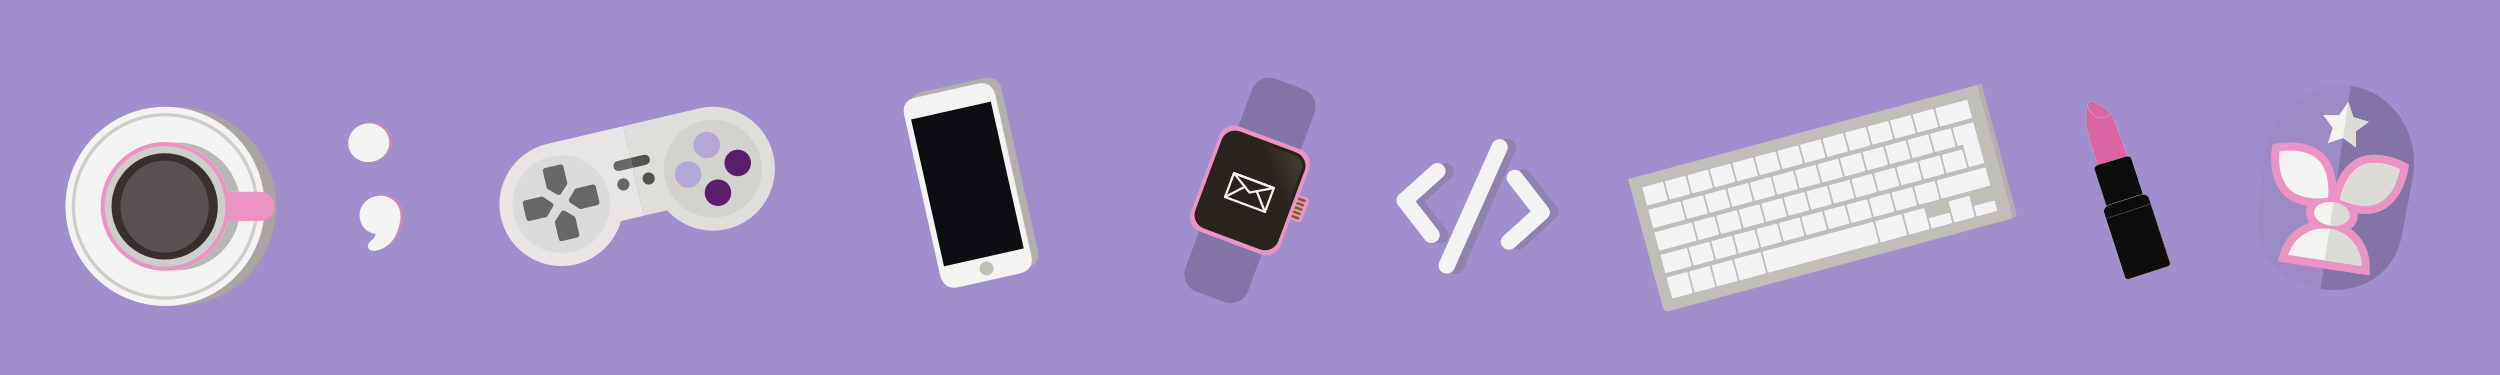<?xml version="1.0" encoding="UTF-8"?>
<!DOCTYPE svg PUBLIC "-//W3C//DTD SVG 1.1//EN" "http://www.w3.org/Graphics/SVG/1.1/DTD/svg11.dtd">
<svg version="1.1" xmlns="http://www.w3.org/2000/svg" xmlns:xlink="http://www.w3.org/1999/xlink" x="0" y="0" width="2000" height="300" viewBox="0, 0, 2000, 300">
  <rect x="0" y="0" width="2000" height="300" fill="#808080" stroke="none"/>
  <defs>
    <linearGradient id="Gradient_1" gradientUnits="userSpaceOnUse" x1="-394.863" y1="-1181.655" x2="-414.204" y2="-1164.843" gradientTransform="matrix(0.937, 0.35, -0.35, 0.937, 0, 0)">
      <stop offset="0" stop-color="#3C3527"/>
      <stop offset="1" stop-color="#1E1912"/>
    </linearGradient>
  </defs>
  <g id="Layer_1" opacity="0.902" transform="translate(998.182, 1375.667)">
    <path d="M-998.182,-1375.667 L1001.818,-1375.667 L1001.818,-1075.667 L-998.182,-1075.667 L-998.182,-1375.667 z" fill="#A290D5"/>
    <g>
      <path d="M612.185,-1201.007 L608.753,-1200.081 C610.761,-1200.623 611.964,-1202.713 611.423,-1204.717 L583.615,-1307.752 L587.044,-1308.677 L614.851,-1205.642 C615.392,-1203.638 614.189,-1201.548 612.185,-1201.007" fill="#B7B5B0"/>
      <path d="M335.148,-1152.881 C335.023,-1153.344 335.301,-1153.841 335.773,-1153.968 L350.818,-1158.029 C351.289,-1158.156 351.78,-1157.867 351.905,-1157.403 L356.053,-1142.035 C356.18,-1141.562 355.899,-1141.075 355.428,-1140.948 L340.383,-1136.887 C339.91,-1136.76 339.424,-1137.039 339.296,-1137.512 L335.148,-1152.881 M330.284,-1170.906 C330.157,-1171.375 330.436,-1171.866 330.908,-1171.994 L350.507,-1177.283 C350.978,-1177.411 351.468,-1177.126 351.594,-1176.657 L355.127,-1163.567 C355.254,-1163.098 354.974,-1162.606 354.503,-1162.479 L334.904,-1157.189 C334.431,-1157.062 333.943,-1157.347 333.817,-1157.815 L330.284,-1170.906 M325.417,-1188.937 C325.292,-1189.401 325.572,-1189.888 326.045,-1190.015 L354.461,-1197.685 C354.937,-1197.813 355.421,-1197.532 355.546,-1197.068 L359.081,-1183.971 C359.208,-1183.499 358.93,-1183.016 358.455,-1182.888 L330.038,-1175.219 C329.565,-1175.091 329.079,-1175.368 328.952,-1175.84 L325.417,-1188.937 M320.552,-1206.963 C320.427,-1207.426 320.706,-1207.918 321.179,-1208.045 L345.329,-1214.563 C345.802,-1214.691 346.29,-1214.406 346.415,-1213.943 L349.949,-1200.85 C350.077,-1200.374 349.798,-1199.886 349.325,-1199.758 L325.174,-1193.24 C324.702,-1193.113 324.214,-1193.394 324.086,-1193.87 L320.552,-1206.963 M315.689,-1224.984 C315.561,-1225.457 315.841,-1225.943 316.314,-1226.071 L331.358,-1230.131 C331.83,-1230.258 332.318,-1229.979 332.445,-1229.506 L335.978,-1216.418 C336.105,-1215.946 335.824,-1215.458 335.353,-1215.331 L320.308,-1211.27 C319.836,-1211.143 319.349,-1211.423 319.221,-1211.896 L315.689,-1224.984 M333.718,-1229.85 C333.59,-1230.323 333.872,-1230.809 334.343,-1230.937 L349.379,-1234.995 C349.856,-1235.124 350.34,-1234.843 350.468,-1234.37 L354,-1221.282 C354.128,-1220.81 353.851,-1220.323 353.374,-1220.194 L338.338,-1216.136 C337.866,-1216.009 337.378,-1216.289 337.25,-1216.762 L333.718,-1229.85 M351.747,-1234.716 C351.619,-1235.188 351.898,-1235.675 352.365,-1235.801 L367.411,-1239.861 C367.882,-1239.989 368.369,-1239.709 368.497,-1239.236 L372.029,-1226.148 C372.157,-1225.675 371.877,-1225.188 371.406,-1225.061 L356.36,-1221 C355.892,-1220.874 355.407,-1221.155 355.279,-1221.628 L351.747,-1234.716 M369.77,-1239.58 C369.642,-1240.052 369.922,-1240.539 370.39,-1240.665 L385.435,-1244.726 C385.905,-1244.853 386.401,-1244.576 386.529,-1244.103 L390.061,-1231.015 C390.189,-1230.542 389.899,-1230.052 389.429,-1229.925 L374.385,-1225.865 C373.916,-1225.738 373.429,-1226.019 373.302,-1226.491 L369.77,-1239.58 M387.792,-1244.443 C387.664,-1244.916 387.948,-1245.404 388.417,-1245.53 L403.461,-1249.591 C403.933,-1249.718 404.422,-1249.439 404.549,-1248.966 L408.082,-1235.878 C408.209,-1235.406 407.927,-1234.917 407.456,-1234.79 L392.411,-1230.73 C391.942,-1230.603 391.451,-1230.883 391.324,-1231.355 L387.792,-1244.443 M405.821,-1249.309 C405.693,-1249.782 405.974,-1250.269 406.443,-1250.396 L421.487,-1254.456 C421.96,-1254.583 422.441,-1254.302 422.569,-1253.829 L426.101,-1240.741 C426.229,-1240.269 425.955,-1239.783 425.482,-1239.655 L410.437,-1235.595 C409.969,-1235.468 409.481,-1235.749 409.353,-1236.221 L405.821,-1249.309 M423.851,-1254.176 C423.724,-1254.648 424.003,-1255.135 424.477,-1255.263 L439.513,-1259.321 C439.983,-1259.448 440.472,-1259.169 440.6,-1258.696 L444.132,-1245.608 C444.26,-1245.135 443.978,-1244.647 443.507,-1244.52 L428.472,-1240.462 C427.998,-1240.334 427.511,-1240.615 427.384,-1241.087 L423.851,-1254.176 M441.872,-1259.039 C441.744,-1259.512 442.024,-1259.998 442.497,-1260.126 L457.539,-1264.186 C458.013,-1264.314 458.492,-1264.032 458.619,-1263.559 L462.151,-1250.471 C462.279,-1249.998 462.008,-1249.513 461.534,-1249.385 L446.492,-1245.325 C446.018,-1245.198 445.531,-1245.478 445.404,-1245.951 L441.872,-1259.039 M459.894,-1263.903 C459.766,-1264.376 460.046,-1264.862 460.517,-1264.989 L475.561,-1269.05 C476.036,-1269.178 476.522,-1268.898 476.649,-1268.425 L480.182,-1255.337 C480.309,-1254.864 480.03,-1254.377 479.556,-1254.249 L464.512,-1250.189 C464.041,-1250.062 463.554,-1250.342 463.426,-1250.815 L459.894,-1263.903 M477.924,-1268.769 C477.797,-1269.242 478.075,-1269.728 478.549,-1269.856 L493.593,-1273.916 C494.062,-1274.043 494.544,-1273.762 494.672,-1273.289 L498.204,-1260.201 C498.331,-1259.728 498.056,-1259.242 497.588,-1259.115 L482.544,-1255.055 C482.07,-1254.927 481.584,-1255.208 481.456,-1255.681 L477.924,-1268.769 M495.954,-1273.635 C495.826,-1274.108 496.107,-1274.594 496.573,-1274.72 L511.622,-1278.782 C512.087,-1278.907 512.577,-1278.629 512.705,-1278.156 L516.237,-1265.068 C516.365,-1264.595 516.081,-1264.107 515.617,-1263.981 L500.567,-1259.92 C500.101,-1259.794 499.613,-1260.074 499.486,-1260.547 L495.954,-1273.635 M513.973,-1278.498 C513.845,-1278.971 514.128,-1279.458 514.601,-1279.586 L529.644,-1283.646 C530.117,-1283.774 530.604,-1283.494 530.731,-1283.021 L534.264,-1269.933 C534.391,-1269.46 534.112,-1268.973 533.639,-1268.845 L518.595,-1264.785 C518.122,-1264.657 517.633,-1264.937 517.505,-1265.41 L513.973,-1278.498 M532.005,-1283.365 C531.877,-1283.838 532.157,-1284.324 532.623,-1284.45 L547.674,-1288.512 C548.142,-1288.638 548.626,-1288.358 548.754,-1287.885 L552.286,-1274.797 C552.413,-1274.324 552.137,-1273.838 551.668,-1273.711 L536.617,-1269.649 C536.151,-1269.523 535.665,-1269.804 535.537,-1270.277 L532.005,-1283.365 M550.031,-1288.229 C549.903,-1288.703 550.19,-1289.191 550.652,-1289.316 L574.803,-1295.833 C575.273,-1295.96 575.763,-1295.682 575.891,-1295.209 L579.423,-1282.121 C579.55,-1281.648 579.268,-1281.16 578.798,-1281.033 L554.647,-1274.515 C554.184,-1274.39 553.69,-1274.669 553.563,-1275.141 L550.031,-1288.229 M589.157,-1246.066 C589.217,-1245.846 589.192,-1245.603 589.069,-1245.394 C588.943,-1245.18 588.75,-1245.042 588.527,-1244.981 L577.756,-1242.075 C577.534,-1242.015 577.297,-1242.037 577.085,-1242.16 C576.876,-1242.279 576.73,-1242.476 576.67,-1242.695 L572.036,-1259.865 L568.619,-1258.943 C568.404,-1258.885 568.165,-1258.915 567.949,-1259.033 C567.736,-1259.155 567.6,-1259.355 567.541,-1259.576 L564.007,-1272.668 C563.948,-1272.887 563.966,-1273.124 564.09,-1273.333 C564.214,-1273.552 564.408,-1273.689 564.623,-1273.747 L579.668,-1277.808 C579.89,-1277.868 580.127,-1277.847 580.345,-1277.72 C580.556,-1277.602 580.699,-1277.408 580.758,-1277.188 L589.157,-1246.066 M599.644,-1207.776 C599.771,-1207.304 599.488,-1206.816 599.015,-1206.688 L583.977,-1202.63 C583.507,-1202.503 583.014,-1202.781 582.886,-1203.254 L581.043,-1210.083 C580.916,-1210.552 581.201,-1211.046 581.671,-1211.172 L596.709,-1215.231 C597.183,-1215.359 597.674,-1215.074 597.8,-1214.606 L599.644,-1207.776 M578.323,-1215.106 L581.471,-1203.441 C581.568,-1203.081 581.582,-1202.697 581.488,-1202.394 C581.39,-1202.075 581.211,-1201.884 580.993,-1201.825 L565.949,-1197.764 C565.732,-1197.706 565.474,-1197.78 565.231,-1198.006 C564.998,-1198.221 564.817,-1198.56 564.72,-1198.92 L560.715,-1213.758 C560.657,-1213.973 560.682,-1214.217 560.801,-1214.423 C560.924,-1214.639 561.122,-1214.787 561.339,-1214.845 L576.383,-1218.906 C576.601,-1218.964 576.84,-1218.934 577.057,-1218.811 C577.265,-1218.693 577.408,-1218.494 577.466,-1218.279 L578.323,-1215.106 M563.589,-1198.046 C563.716,-1197.573 563.436,-1197.086 562.965,-1196.959 L547.929,-1192.901 C547.451,-1192.772 546.96,-1193.051 546.833,-1193.524 L544.99,-1200.353 C544.863,-1200.821 545.145,-1201.315 545.624,-1201.444 L560.659,-1205.502 C561.13,-1205.629 561.619,-1205.344 561.745,-1204.875 L563.589,-1198.046 M545.569,-1193.182 C545.697,-1192.71 545.409,-1192.221 544.938,-1192.094 L529.893,-1188.034 C529.426,-1187.907 528.938,-1188.187 528.81,-1188.659 L524.662,-1204.028 C524.537,-1204.492 524.816,-1204.988 525.283,-1205.115 L540.328,-1209.175 C540.799,-1209.302 541.296,-1209.015 541.421,-1208.551 L545.569,-1193.182 M527.537,-1188.316 C527.664,-1187.843 527.386,-1187.357 526.912,-1187.229 L507.172,-1181.901 C506.706,-1181.776 506.21,-1182.053 506.083,-1182.526 L501.935,-1197.894 C501.81,-1198.358 502.096,-1198.857 502.562,-1198.982 L522.302,-1204.31 C522.776,-1204.438 523.264,-1204.148 523.389,-1203.685 L527.537,-1188.316 M499.335,-1202.487 C499.462,-1202.018 499.179,-1201.525 498.705,-1201.397 L483.666,-1197.338 C483.197,-1197.212 482.709,-1197.497 482.582,-1197.965 L479.05,-1211.056 C478.923,-1211.524 479.201,-1212.016 479.67,-1212.143 L494.709,-1216.202 C495.184,-1216.33 495.676,-1216.046 495.802,-1215.577 L499.335,-1202.487 M504.815,-1182.183 C504.942,-1181.711 504.659,-1181.223 504.184,-1181.095 L417.04,-1157.576 C416.575,-1157.451 416.078,-1157.727 415.95,-1158.2 L411.802,-1173.569 C411.677,-1174.032 411.965,-1174.531 412.43,-1174.657 L499.574,-1198.176 C500.049,-1198.304 500.542,-1198.016 500.667,-1197.552 L504.815,-1182.183 M409.201,-1178.161 C409.327,-1177.692 409.047,-1177.2 408.583,-1177.074 L393.538,-1173.014 C393.067,-1172.887 392.577,-1173.172 392.451,-1173.64 L388.918,-1186.73 C388.792,-1187.199 389.072,-1187.692 389.543,-1187.819 L404.587,-1191.879 C405.052,-1192.004 405.541,-1191.72 405.668,-1191.251 L409.201,-1178.161 M414.68,-1157.857 C414.808,-1157.385 414.526,-1156.898 414.062,-1156.772 L394.316,-1151.443 C393.847,-1151.317 393.361,-1151.596 393.234,-1152.069 L389.086,-1167.438 C388.961,-1167.901 389.237,-1168.397 389.706,-1168.524 L409.452,-1173.853 C409.917,-1173.979 410.407,-1173.69 410.532,-1173.226 L414.68,-1157.857 M392.009,-1151.739 C392.137,-1151.266 391.854,-1150.779 391.383,-1150.651 L376.338,-1146.591 C375.868,-1146.464 375.382,-1146.744 375.254,-1147.217 L371.106,-1162.586 C370.981,-1163.049 371.258,-1163.545 371.728,-1163.672 L386.773,-1167.732 C387.244,-1167.86 387.736,-1167.571 387.861,-1167.108 L392.009,-1151.739 M366.579,-1181.621 L368.532,-1182.148 C369.001,-1182.275 369.489,-1181.99 369.615,-1181.521 L373.148,-1168.43 C373.275,-1167.962 372.996,-1167.47 372.528,-1167.344 L357.482,-1163.283 C357.015,-1163.157 356.525,-1163.441 356.398,-1163.91 L352.866,-1177 C352.739,-1177.469 353.02,-1177.962 353.487,-1178.088 L366.579,-1181.621 M386.001,-1210.581 C386.13,-1210.104 385.849,-1209.616 385.376,-1209.488 L370.333,-1205.428 C369.865,-1205.302 369.372,-1205.582 369.244,-1206.058 L365.71,-1219.15 C365.585,-1219.614 365.869,-1220.106 366.338,-1220.233 L381.381,-1224.293 C381.853,-1224.42 382.343,-1224.137 382.468,-1223.673 L386.001,-1210.581 M387.641,-1186.386 L391.174,-1173.295 C391.301,-1172.827 391.025,-1172.336 390.554,-1172.209 L375.508,-1168.148 C375.045,-1168.023 374.551,-1168.307 374.425,-1168.775 L370.892,-1181.865 C370.765,-1182.334 371.049,-1182.828 371.512,-1182.953 L386.558,-1187.013 C387.03,-1187.14 387.515,-1186.855 387.641,-1186.386 M388.569,-1206.89 L390.521,-1207.417 C390.992,-1207.544 391.472,-1207.262 391.597,-1206.798 L395.132,-1193.701 C395.259,-1193.229 394.986,-1192.747 394.514,-1192.62 L379.463,-1188.558 C378.999,-1188.432 378.511,-1188.709 378.384,-1189.181 L374.849,-1202.278 C374.724,-1202.742 375.005,-1203.229 375.469,-1203.354 L388.569,-1206.89 M404.028,-1215.446 C404.156,-1214.969 403.876,-1214.481 403.403,-1214.353 L388.358,-1210.293 C387.89,-1210.167 387.403,-1210.448 387.274,-1210.924 L383.741,-1224.016 C383.616,-1224.48 383.894,-1224.971 384.363,-1225.098 L399.407,-1229.158 C399.88,-1229.286 400.369,-1229.002 400.495,-1228.538 L404.028,-1215.446 M406.591,-1211.754 L408.543,-1212.281 C409.015,-1212.408 409.503,-1212.128 409.628,-1211.664 L413.162,-1198.567 C413.29,-1198.095 413.008,-1197.611 412.536,-1197.484 L397.491,-1193.423 C397.023,-1193.297 396.54,-1193.575 396.413,-1194.047 L392.878,-1207.144 C392.753,-1207.608 393.03,-1208.094 393.497,-1208.22 L406.591,-1211.754 M422.053,-1220.31 C422.181,-1219.834 421.902,-1219.346 421.429,-1219.218 L406.385,-1215.158 C405.92,-1215.033 405.433,-1215.314 405.305,-1215.79 L401.771,-1228.882 C401.646,-1229.346 401.924,-1229.837 402.389,-1229.963 L417.434,-1234.023 C417.906,-1234.151 418.394,-1233.866 418.52,-1233.402 L422.053,-1220.31 M423.697,-1196.117 L427.23,-1183.026 C427.356,-1182.558 427.078,-1182.066 426.604,-1181.938 L411.561,-1177.878 C411.096,-1177.753 410.597,-1178.035 410.47,-1178.503 L406.938,-1191.594 C406.811,-1192.062 407.1,-1192.557 407.565,-1192.683 L422.608,-1196.743 C423.082,-1196.871 423.571,-1196.586 423.697,-1196.117 M424.62,-1216.62 L426.572,-1217.146 C427.045,-1217.274 427.525,-1216.992 427.65,-1216.528 L431.185,-1203.431 C431.312,-1202.959 431.038,-1202.477 430.565,-1202.35 L415.518,-1198.289 C415.048,-1198.162 414.564,-1198.439 414.437,-1198.911 L410.902,-1212.008 C410.777,-1212.472 411.055,-1212.958 411.525,-1213.085 L424.62,-1216.62 M440.075,-1225.174 C440.203,-1224.698 439.923,-1224.21 439.458,-1224.084 L424.414,-1220.024 C423.942,-1219.897 423.454,-1220.178 423.326,-1220.654 L419.792,-1233.746 C419.667,-1234.21 419.947,-1234.701 420.418,-1234.828 L435.463,-1238.889 C435.927,-1239.014 436.416,-1238.73 436.542,-1238.266 L440.075,-1225.174 M441.722,-1200.981 L445.255,-1187.891 C445.381,-1187.422 445.099,-1186.93 444.634,-1186.804 L429.592,-1182.745 C429.122,-1182.618 428.629,-1182.901 428.502,-1183.37 L424.97,-1196.46 C424.843,-1196.929 425.127,-1197.422 425.597,-1197.549 L440.638,-1201.609 C441.103,-1201.734 441.595,-1201.45 441.722,-1200.981 M442.648,-1221.485 L444.6,-1222.012 C445.066,-1222.138 445.555,-1221.858 445.68,-1221.394 L449.215,-1208.297 C449.342,-1207.825 449.059,-1207.341 448.594,-1207.215 L433.543,-1203.153 C433.076,-1203.027 432.592,-1203.304 432.464,-1203.776 L428.929,-1216.873 C428.804,-1217.337 429.083,-1217.824 429.55,-1217.95 L442.648,-1221.485 M458.101,-1230.039 C458.23,-1229.563 457.952,-1229.075 457.478,-1228.948 L442.437,-1224.888 C441.969,-1224.762 441.483,-1225.043 441.355,-1225.52 L437.821,-1238.612 C437.696,-1239.076 437.973,-1239.566 438.442,-1239.693 L453.483,-1243.752 C453.956,-1243.88 454.443,-1243.595 454.568,-1243.131 L458.101,-1230.039 M459.747,-1205.846 L463.28,-1192.756 C463.406,-1192.287 463.126,-1191.795 462.659,-1191.669 L447.616,-1187.609 C447.149,-1187.483 446.659,-1187.767 446.533,-1188.236 L443,-1201.326 C442.873,-1201.795 443.153,-1202.287 443.621,-1202.414 L458.664,-1206.474 C459.131,-1206.599 459.62,-1206.315 459.747,-1205.846 M460.67,-1226.349 L462.622,-1226.876 C463.09,-1227.002 463.58,-1226.723 463.706,-1226.259 L467.24,-1213.162 C467.368,-1212.69 467.083,-1212.205 466.616,-1212.079 L451.574,-1208.02 C451.109,-1207.894 450.613,-1208.168 450.485,-1208.64 L446.95,-1221.737 C446.825,-1222.201 447.116,-1222.691 447.581,-1222.816 L460.67,-1226.349 M476.125,-1234.904 C476.253,-1234.427 475.98,-1233.941 475.508,-1233.814 L460.463,-1229.753 C459.992,-1229.626 459.503,-1229.907 459.375,-1230.383 L455.841,-1243.475 C455.716,-1243.939 455.996,-1244.431 456.468,-1244.558 L471.513,-1248.618 C471.984,-1248.745 472.466,-1248.46 472.592,-1247.996 L476.125,-1234.904 M477.774,-1210.711 L481.307,-1197.621 C481.434,-1197.152 481.157,-1196.661 480.686,-1196.534 L465.64,-1192.473 C465.168,-1192.346 464.678,-1192.63 464.552,-1193.099 L461.019,-1206.189 C460.892,-1206.658 461.172,-1207.151 461.645,-1207.278 L476.69,-1211.339 C477.162,-1211.466 477.648,-1211.18 477.774,-1210.711 M478.695,-1231.214 L480.647,-1231.74 C481.116,-1231.867 481.604,-1231.587 481.729,-1231.123 L485.264,-1218.026 C485.392,-1217.554 485.109,-1217.07 484.641,-1216.944 L469.6,-1212.885 C469.128,-1212.757 468.643,-1213.034 468.515,-1213.506 L464.981,-1226.603 C464.855,-1227.067 465.135,-1227.554 465.606,-1227.681 L478.695,-1231.214 M494.153,-1239.769 C494.281,-1239.293 494.008,-1238.806 493.533,-1238.678 L478.487,-1234.617 C478.021,-1234.492 477.534,-1234.773 477.405,-1235.249 L473.872,-1248.341 C473.747,-1248.805 474.025,-1249.296 474.491,-1249.422 L489.538,-1253.483 C490.012,-1253.611 490.494,-1253.325 490.619,-1252.861 L494.153,-1239.769 M496.722,-1236.079 L498.674,-1236.606 C499.145,-1236.733 499.629,-1236.452 499.754,-1235.988 L503.289,-1222.891 C503.416,-1222.419 503.138,-1221.936 502.667,-1221.809 L487.623,-1217.749 C487.153,-1217.622 486.669,-1217.899 486.541,-1218.371 L483.007,-1231.468 C482.881,-1231.932 483.16,-1232.419 483.629,-1232.545 L496.722,-1236.079 M512.183,-1244.635 C512.312,-1244.159 512.031,-1243.671 511.558,-1243.543 L496.514,-1239.483 C496.045,-1239.356 495.556,-1239.637 495.428,-1240.113 L491.894,-1253.205 C491.769,-1253.669 492.049,-1254.161 492.519,-1254.287 L507.563,-1258.348 C508.036,-1258.475 508.525,-1258.191 508.65,-1257.727 L512.183,-1244.635 M513.829,-1220.442 L517.362,-1207.352 C517.488,-1206.883 517.207,-1206.391 516.735,-1206.263 L501.693,-1202.203 C501.227,-1202.078 500.73,-1202.36 500.603,-1202.829 L497.07,-1215.919 C496.944,-1216.388 497.232,-1216.882 497.697,-1217.008 L512.74,-1221.068 C513.211,-1221.195 513.702,-1220.911 513.829,-1220.442 M514.751,-1240.945 L516.703,-1241.471 C517.167,-1241.597 517.66,-1241.318 517.785,-1240.854 L521.32,-1227.757 C521.447,-1227.285 521.16,-1226.8 520.696,-1226.675 L505.651,-1222.614 C505.181,-1222.487 504.694,-1222.764 504.566,-1223.235 L501.032,-1236.333 C500.906,-1236.797 501.188,-1237.284 501.658,-1237.411 L514.751,-1240.945 M530.206,-1249.499 C530.334,-1249.023 530.053,-1248.535 529.591,-1248.41 L514.545,-1244.349 C514.072,-1244.221 513.587,-1244.503 513.458,-1244.979 L509.925,-1258.072 C509.8,-1258.535 510.077,-1259.026 510.549,-1259.154 L525.595,-1263.214 C526.058,-1263.339 526.547,-1263.055 526.672,-1262.591 L530.206,-1249.499 M531.854,-1225.307 L535.387,-1212.216 C535.513,-1211.748 535.239,-1211.257 534.765,-1211.129 L519.721,-1207.069 C519.247,-1206.941 518.76,-1207.226 518.634,-1207.695 L515.101,-1220.785 C514.974,-1221.254 515.251,-1221.746 515.726,-1221.874 L530.769,-1225.934 C531.244,-1226.062 531.727,-1225.776 531.854,-1225.307 M532.777,-1245.81 L534.729,-1246.336 C535.198,-1246.463 535.687,-1246.183 535.812,-1245.72 L539.347,-1232.622 C539.475,-1232.151 539.191,-1231.666 538.722,-1231.54 L523.675,-1227.479 C523.202,-1227.351 522.72,-1227.629 522.593,-1228.101 L519.058,-1241.198 C518.933,-1241.662 519.208,-1242.148 519.681,-1242.275 L532.777,-1245.81 M548.236,-1254.365 C548.364,-1253.889 548.084,-1253.401 547.61,-1253.273 L532.567,-1249.213 C532.104,-1249.088 531.612,-1249.368 531.483,-1249.844 L527.95,-1262.936 C527.825,-1263.4 528.108,-1263.893 528.572,-1264.018 L543.614,-1268.077 C544.089,-1268.205 544.577,-1267.921 544.702,-1267.458 L548.236,-1254.365 M549.88,-1230.172 L553.413,-1217.081 C553.539,-1216.613 553.258,-1216.12 552.788,-1215.993 L537.748,-1211.934 C537.276,-1211.807 536.785,-1212.091 536.659,-1212.56 L533.126,-1225.65 C532.999,-1226.119 533.281,-1226.611 533.753,-1226.739 L548.793,-1230.798 C549.263,-1230.925 549.753,-1230.641 549.88,-1230.172 M550.802,-1250.674 L552.754,-1251.201 C553.223,-1251.328 553.709,-1251.047 553.835,-1250.583 L557.369,-1237.486 C557.497,-1237.014 557.217,-1236.531 556.747,-1236.404 L541.707,-1232.345 C541.232,-1232.217 540.745,-1232.493 540.617,-1232.965 L537.083,-1246.062 C536.957,-1246.526 537.239,-1247.014 537.713,-1247.142 L550.802,-1250.674 M566.262,-1259.23 C566.39,-1258.754 566.108,-1258.265 565.642,-1258.139 L550.598,-1254.079 C550.125,-1253.952 549.637,-1254.233 549.508,-1254.709 L545.975,-1267.801 C545.85,-1268.265 546.129,-1268.756 546.602,-1268.884 L561.646,-1272.944 C562.112,-1273.07 562.603,-1272.786 562.729,-1272.323 L566.262,-1259.23 M587.448,-1241.231 L589.398,-1241.757 C589.868,-1241.884 590.359,-1241.599 590.485,-1241.13 L594.018,-1228.04 C594.145,-1227.572 593.863,-1227.079 593.393,-1226.952 L555.774,-1216.799 C555.302,-1216.672 554.812,-1216.956 554.686,-1217.425 L551.153,-1230.515 C551.027,-1230.984 551.307,-1231.476 551.778,-1231.604 L587.448,-1241.231 M575.395,-1242.351 C575.522,-1241.879 575.242,-1241.396 574.772,-1241.269 L559.726,-1237.208 C559.257,-1237.082 558.774,-1237.359 558.647,-1237.831 L555.112,-1250.928 C554.987,-1251.392 555.264,-1251.878 555.733,-1252.005 L570.779,-1256.066 C571.249,-1256.193 571.735,-1255.912 571.86,-1255.448 L575.395,-1242.351 M354.259,-1201.09 L352.307,-1200.563 C351.836,-1200.436 351.351,-1200.718 351.223,-1201.194 L347.689,-1214.286 C347.564,-1214.75 347.84,-1215.241 348.312,-1215.368 L363.354,-1219.428 C363.833,-1219.557 364.316,-1219.271 364.442,-1218.808 L367.975,-1205.716 C368.104,-1205.239 367.828,-1204.752 367.35,-1204.623 L354.259,-1201.09 M356.819,-1197.412 C356.693,-1197.875 356.981,-1198.365 357.446,-1198.49 L372.492,-1202.551 C372.964,-1202.678 373.451,-1202.398 373.576,-1201.934 L377.111,-1188.837 C377.238,-1188.365 376.957,-1187.882 376.485,-1187.754 L361.439,-1183.693 C360.975,-1183.568 360.481,-1183.843 360.353,-1184.314 L356.819,-1197.412 M374.027,-1146.886 C374.154,-1146.413 373.875,-1145.926 373.4,-1145.798 L358.361,-1141.74 C357.893,-1141.613 357.404,-1141.892 357.276,-1142.365 L353.128,-1157.734 C353.003,-1158.197 353.283,-1158.694 353.751,-1158.82 L368.79,-1162.879 C369.265,-1163.007 369.754,-1162.718 369.879,-1162.254 L374.027,-1146.886 M336.77,-1126.677 L608.753,-1200.081 C610.761,-1200.623 611.964,-1202.713 611.423,-1204.717 L583.615,-1307.752 L304.332,-1232.377 L332.14,-1129.342 C332.681,-1127.338 334.765,-1126.135 336.77,-1126.677" fill="#C5C5BD"/>
      <path d="M389.745,-1150.282 L389.43,-1150.125 L376.338,-1146.591 C375.868,-1146.464 375.381,-1146.744 375.254,-1147.217 L371.106,-1162.586 C370.981,-1163.049 371.258,-1163.545 371.728,-1163.672 L384.82,-1167.206 L384.821,-1167.206 L386.773,-1167.732 C387.244,-1167.86 387.736,-1167.571 387.861,-1167.108 L392.009,-1151.739 C392.137,-1151.266 391.854,-1150.779 391.383,-1150.652 L389.43,-1150.125 L389.745,-1150.282 z M390.057,-1151.212 L390.057,-1151.212 L390.079,-1150.86 L390.057,-1151.212 z" fill="#FFFFFF"/>
      <path d="M350.818,-1158.029 C351.289,-1158.156 351.78,-1157.867 351.905,-1157.403 L356.053,-1142.035 C356.18,-1141.562 355.899,-1141.075 355.428,-1140.948 L340.383,-1136.887 C339.91,-1136.76 339.424,-1137.039 339.296,-1137.512 L335.148,-1152.881 C335.023,-1153.344 335.3,-1153.841 335.773,-1153.968 L350.818,-1158.029 z M354.091,-1141.047 C353.8,-1140.583 353.964,-1140.758 353.642,-1140.485 C354.003,-1140.765 353.857,-1140.597 354.083,-1140.99 L354.091,-1141.047 z M349.84,-1157.104 L349.898,-1157.018 L349.889,-1157.042 L349.84,-1157.104 z" fill="#FFFFFF"/>
      <path d="M368.79,-1162.879 C369.265,-1163.007 369.754,-1162.718 369.879,-1162.254 L374.027,-1146.886 C374.154,-1146.413 373.875,-1145.926 373.4,-1145.798 L358.361,-1141.74 C357.893,-1141.613 357.404,-1141.892 357.276,-1142.365 L353.128,-1157.734 C353.003,-1158.197 353.283,-1158.694 353.751,-1158.82 L368.79,-1162.879 z M372.068,-1145.922 C371.859,-1145.508 371.988,-1145.664 371.726,-1145.421 C371.977,-1145.616 371.854,-1145.488 372.057,-1145.841 L372.068,-1145.922 z M359.474,-1142.53 C359.625,-1142.385 359.532,-1142.458 359.767,-1142.329 C359.569,-1142.469 359.667,-1142.402 359.474,-1142.53 z M355.08,-1158.272 L355.08,-1158.26 L359.228,-1142.892 C359.322,-1142.664 359.26,-1142.736 359.36,-1142.639 C359.272,-1142.805 359.316,-1142.72 359.229,-1142.892 L355.081,-1158.261 L355.08,-1158.272 z M355.537,-1159.283 C355.241,-1159.041 355.337,-1159.18 355.211,-1158.896 C355.346,-1159.167 355.25,-1159.029 355.537,-1159.283 z" fill="#FFFFFF"/>
      <path d="M332.861,-1172.521 C332.667,-1172.447 332.74,-1172.494 332.628,-1172.406 C332.74,-1172.494 332.667,-1172.447 332.861,-1172.521 L350.507,-1177.283 C350.978,-1177.411 351.468,-1177.126 351.594,-1176.657 L355.127,-1163.567 C355.254,-1163.098 354.974,-1162.606 354.502,-1162.479 L334.904,-1157.189 C334.431,-1157.062 333.943,-1157.347 333.817,-1157.815 L330.284,-1170.906 C330.157,-1171.375 330.436,-1171.866 330.908,-1171.994 L332.861,-1172.521 z M353.203,-1162.864 C353.141,-1162.411 353.214,-1162.623 352.988,-1162.229 C353.214,-1162.623 353.141,-1162.411 353.203,-1162.864 z" fill="#FFFFFF"/>
      <path d="M386.558,-1187.013 C387.029,-1187.14 387.515,-1186.855 387.641,-1186.386 L391.174,-1173.296 C391.301,-1172.827 391.025,-1172.336 390.554,-1172.209 L377.46,-1168.675 C377.173,-1168.629 377.344,-1168.638 376.947,-1168.695 C377.344,-1168.638 377.173,-1168.628 377.46,-1168.675 L375.508,-1168.148 C375.045,-1168.023 374.551,-1168.307 374.425,-1168.775 L370.892,-1181.865 C370.765,-1182.334 371.049,-1182.828 371.512,-1182.953 L373.464,-1183.479 L373.464,-1183.479 L386.558,-1187.013 z M376.377,-1169.302 L376.377,-1169.302 L376.425,-1169.177 L376.377,-1169.302 z M384.993,-1186.469 C385.293,-1186.384 385.152,-1186.442 385.415,-1186.297 C385.159,-1186.461 385.299,-1186.402 384.993,-1186.469 z" fill="#FFFFFF"/>
      <path d="M355.439,-1178.615 C355.18,-1178.507 355.284,-1178.583 355.114,-1178.405 C355.294,-1178.571 355.188,-1178.497 355.439,-1178.615 L368.532,-1182.148 C369.001,-1182.275 369.489,-1181.99 369.615,-1181.521 L373.148,-1168.431 C373.275,-1167.962 372.996,-1167.47 372.527,-1167.344 L357.483,-1163.283 C357.015,-1163.157 356.525,-1163.441 356.398,-1163.91 L352.866,-1177 C352.739,-1177.469 353.02,-1177.962 353.487,-1178.088 L355.439,-1178.615 z M367.608,-1181.136 L367.663,-1180.994 C367.61,-1181.134 367.638,-1181.092 367.608,-1181.136 z M367.388,-1181.432 L367.55,-1181.223 C367.481,-1181.326 367.532,-1181.254 367.388,-1181.432 z" fill="#FFFFFF"/>
      <path d="M372.492,-1202.551 C372.964,-1202.678 373.451,-1202.398 373.576,-1201.934 L377.111,-1188.837 C377.238,-1188.365 376.957,-1187.882 376.485,-1187.754 L361.439,-1183.694 C360.975,-1183.568 360.481,-1183.842 360.353,-1184.314 L356.819,-1197.412 C356.693,-1197.875 356.981,-1198.365 357.446,-1198.49 L372.492,-1202.551 z M363.071,-1184.212 C363.086,-1184.205 363.077,-1184.207 363.098,-1184.208 L363.071,-1184.212 z M362.306,-1184.841 L362.37,-1184.674 L362.372,-1184.672 C362.371,-1184.673 362.37,-1184.673 362.37,-1184.674 L362.306,-1184.841 z M358.759,-1198.217 C358.754,-1198.203 358.755,-1198.209 358.755,-1198.196 L358.759,-1198.217 z M359.117,-1198.864 C358.885,-1198.651 358.947,-1198.767 358.874,-1198.553 C359.037,-1198.753 358.955,-1198.65 359.117,-1198.864 z" fill="#FFFFFF"/>
      <path d="M354.461,-1197.685 C354.937,-1197.813 355.421,-1197.532 355.546,-1197.068 L359.081,-1183.971 C359.208,-1183.499 358.93,-1183.016 358.455,-1182.888 L356.502,-1182.361 C356.778,-1182.466 356.623,-1182.388 356.943,-1182.636 C356.623,-1182.388 356.778,-1182.466 356.502,-1182.361 L330.038,-1175.219 C329.565,-1175.091 329.079,-1175.367 328.952,-1175.84 L325.417,-1188.937 C325.292,-1189.401 325.572,-1189.888 326.044,-1190.015 L354.461,-1197.685 z M331.473,-1175.762 L331.473,-1175.762 L331.748,-1175.725 L331.473,-1175.762 z M357.153,-1183.294 L357.147,-1183.188 L357.157,-1183.267 L357.153,-1183.294 z M353.539,-1196.682 L353.593,-1196.541 C353.541,-1196.68 353.569,-1196.638 353.539,-1196.682 z M353.321,-1196.974 L353.482,-1196.767 C353.414,-1196.87 353.464,-1196.798 353.321,-1196.974 z M327.891,-1190.504 C327.785,-1190.453 327.834,-1190.484 327.744,-1190.412 C327.834,-1190.484 327.785,-1190.453 327.891,-1190.504 z" fill="#FFFFFF"/>
      <path d="M379.428,-1223.766 L381.381,-1224.293 C381.853,-1224.42 382.343,-1224.137 382.468,-1223.673 L386.001,-1210.581 C386.13,-1210.104 385.849,-1209.616 385.376,-1209.488 L370.333,-1205.428 C369.864,-1205.302 369.372,-1205.582 369.244,-1206.058 L365.71,-1219.15 C365.585,-1219.614 365.869,-1220.106 366.337,-1220.233 L379.428,-1223.766 L379.429,-1223.766 L379.428,-1223.766 z M383.951,-1209.43 C383.788,-1209.227 383.869,-1209.332 383.707,-1209.115 C383.942,-1209.331 383.879,-1209.214 383.951,-1209.43 L383.951,-1209.43 z M384.067,-1209.792 L384.064,-1209.774 C384.068,-1209.786 384.067,-1209.78 384.067,-1209.792 z M379.816,-1223.75 C380.118,-1223.665 379.977,-1223.723 380.241,-1223.579 C379.984,-1223.743 380.124,-1223.684 379.816,-1223.75 z" fill="#FFFFFF"/>
      <path d="M363.354,-1219.428 C363.833,-1219.557 364.316,-1219.271 364.442,-1218.808 L367.975,-1205.716 C368.104,-1205.239 367.828,-1204.752 367.35,-1204.623 L352.307,-1200.563 C351.836,-1200.436 351.351,-1200.718 351.223,-1201.194 L347.689,-1214.286 C347.564,-1214.75 347.84,-1215.241 348.311,-1215.368 L363.354,-1219.428 z M365.84,-1204.373 L365.63,-1204.21 C365.733,-1204.279 365.661,-1204.228 365.84,-1204.373 z M353.175,-1201.721 C353.246,-1201.53 353.2,-1201.622 353.317,-1201.445 C353.2,-1201.622 353.247,-1201.53 353.175,-1201.721 z M349.624,-1215.066 L349.613,-1214.988 L349.617,-1214.962 L349.624,-1215.066 z M361.791,-1218.886 C362.093,-1218.801 361.952,-1218.859 362.216,-1218.715 C361.959,-1218.879 362.1,-1218.82 361.791,-1218.886 z" fill="#FFFFFF"/>
      <path d="M345.329,-1214.563 C345.802,-1214.691 346.29,-1214.406 346.415,-1213.943 L349.948,-1200.85 C350.077,-1200.374 349.798,-1199.886 349.325,-1199.758 L325.174,-1193.24 C324.701,-1193.113 324.214,-1193.394 324.086,-1193.87 L320.552,-1206.963 C320.427,-1207.426 320.706,-1207.917 321.178,-1208.045 L345.329,-1214.563 z M344.319,-1213.688 L344.463,-1213.416 C344.381,-1213.62 344.432,-1213.531 344.319,-1213.688 z M343.925,-1213.974 L344.316,-1213.691 C344.161,-1213.907 344.272,-1213.791 343.925,-1213.974 z" fill="#FFFFFF"/>
      <path d="M349.379,-1234.995 C349.856,-1235.124 350.34,-1234.843 350.468,-1234.37 L354,-1221.282 C354.128,-1220.81 353.851,-1220.323 353.374,-1220.194 L340.29,-1216.663 L340.286,-1216.662 L338.337,-1216.136 C337.866,-1216.009 337.378,-1216.29 337.25,-1216.762 L333.718,-1229.85 C333.59,-1230.323 333.871,-1230.809 334.343,-1230.937 L349.379,-1234.995 z M352.047,-1220.755 C352.095,-1220.465 352.084,-1220.637 352.031,-1220.238 C352.084,-1220.637 352.095,-1220.465 352.047,-1220.755 z M348.204,-1234.329 C348.286,-1234.223 348.369,-1234.117 348.451,-1234.011 L348.451,-1234.01 L348.451,-1234.011 C348.369,-1234.117 348.286,-1234.223 348.204,-1234.329 z" fill="#FFFFFF"/>
      <path d="M365.459,-1239.334 C365.659,-1239.368 365.556,-1239.362 365.767,-1239.349 C365.556,-1239.362 365.659,-1239.368 365.459,-1239.334 L367.411,-1239.861 C367.882,-1239.989 368.369,-1239.709 368.497,-1239.236 L372.029,-1226.148 C372.157,-1225.675 371.877,-1225.188 371.406,-1225.061 L358.312,-1221.527 L358.309,-1221.526 L356.359,-1221 C355.892,-1220.874 355.407,-1221.155 355.279,-1221.627 L351.747,-1234.716 C351.619,-1235.188 351.898,-1235.675 352.365,-1235.801 L365.459,-1239.334 z M369.891,-1224.809 L369.683,-1224.646 C369.786,-1224.715 369.713,-1224.665 369.891,-1224.809 z" fill="#FFFFFF"/>
      <path d="M331.358,-1230.131 C331.83,-1230.258 332.318,-1229.979 332.445,-1229.506 L335.978,-1216.418 C336.105,-1215.946 335.824,-1215.458 335.353,-1215.331 L322.261,-1211.797 L322.257,-1211.797 L320.308,-1211.271 C319.835,-1211.143 319.348,-1211.424 319.221,-1211.896 L315.689,-1224.984 C315.561,-1225.457 315.841,-1225.943 316.314,-1226.071 L331.358,-1230.131 z" fill="#FFFFFF"/>
      <path d="M596.709,-1215.231 C597.183,-1215.359 597.674,-1215.074 597.801,-1214.606 L599.644,-1207.776 C599.771,-1207.304 599.488,-1206.816 599.015,-1206.689 L597.065,-1206.162 C597.163,-1206.187 597.206,-1206.215 597.065,-1206.162 L583.977,-1202.63 C583.507,-1202.503 583.014,-1202.781 582.886,-1203.254 L581.043,-1210.083 C580.916,-1210.552 581.201,-1211.045 581.671,-1211.172 L583.617,-1211.697 L583.621,-1211.699 L596.709,-1215.231 z M597.503,-1206.437 L597.295,-1206.275 C597.398,-1206.344 597.326,-1206.293 597.503,-1206.437 z" fill="#FFFFFF"/>
      <path d="M560.659,-1205.502 C561.13,-1205.629 561.619,-1205.344 561.745,-1204.875 L563.589,-1198.046 C563.716,-1197.573 563.436,-1197.086 562.965,-1196.959 L547.929,-1192.901 C547.451,-1192.772 546.96,-1193.051 546.833,-1193.524 L544.99,-1200.353 C544.863,-1200.821 545.145,-1201.314 545.624,-1201.443 L547.572,-1201.969 L547.575,-1201.97 L560.659,-1205.502 z" fill="#FFFFFF"/>
      <path d="M563.29,-1215.372 C563.074,-1215.314 562.876,-1215.166 562.752,-1214.95 C562.876,-1215.166 563.074,-1215.314 563.29,-1215.372 L576.383,-1218.906 C576.601,-1218.964 576.84,-1218.934 577.057,-1218.811 C577.265,-1218.693 577.408,-1218.494 577.466,-1218.279 L581.471,-1203.441 C581.568,-1203.081 581.582,-1202.697 581.488,-1202.394 C581.39,-1202.075 581.211,-1201.884 580.992,-1201.825 L567.9,-1198.291 C567.684,-1198.233 567.426,-1198.307 567.183,-1198.533 C567.426,-1198.307 567.684,-1198.233 567.9,-1198.291 L565.948,-1197.765 C565.732,-1197.706 565.474,-1197.78 565.231,-1198.006 C564.999,-1198.222 564.817,-1198.56 564.72,-1198.92 L560.715,-1213.758 C560.657,-1213.973 560.682,-1214.217 560.8,-1214.423 C560.924,-1214.639 561.122,-1214.787 561.339,-1214.845 L563.29,-1215.372 z M579.411,-1201.614 C579.317,-1201.496 579.368,-1201.555 579.258,-1201.437 C579.368,-1201.555 579.317,-1201.496 579.411,-1201.614 z M579.563,-1202.718 L579.578,-1202.638 L579.578,-1202.642 L579.563,-1202.718 z M575.403,-1217.985 L575.469,-1217.88 L575.458,-1217.91 L575.403,-1217.985 z M575.297,-1218.119 L575.397,-1217.994 C575.368,-1218.039 575.333,-1218.079 575.297,-1218.119 z M574.789,-1218.392 C575.006,-1218.318 574.901,-1218.354 575.104,-1218.284 L575.228,-1218.196 C575.227,-1218.197 575.227,-1218.198 575.226,-1218.199 C575.185,-1218.228 575.145,-1218.256 575.104,-1218.284 C574.901,-1218.354 575.006,-1218.318 574.789,-1218.392 z" fill="#FFFFFF"/>
      <path d="M535.705,-1227.266 C535.539,-1227.204 535.617,-1227.243 535.468,-1227.151 C535.617,-1227.243 535.539,-1227.204 535.705,-1227.266 L548.793,-1230.798 C549.263,-1230.925 549.753,-1230.641 549.88,-1230.172 L553.413,-1217.082 C553.539,-1216.613 553.258,-1216.12 552.788,-1215.993 L537.748,-1211.934 C537.276,-1211.807 536.785,-1212.091 536.659,-1212.56 L533.126,-1225.65 C532.999,-1226.119 533.28,-1226.611 533.753,-1226.739 L535.705,-1227.266 z M551.445,-1216.068 C551.417,-1215.99 551.433,-1216.028 551.398,-1215.955 C551.433,-1216.028 551.417,-1215.99 551.445,-1216.068 z" fill="#FFFFFF"/>
      <path d="M553.73,-1232.131 C553.674,-1232.109 553.618,-1232.088 553.562,-1232.067 C553.562,-1232.067 553.562,-1232.067 553.562,-1232.066 L553.73,-1232.131 L589.398,-1241.757 C589.868,-1241.884 590.359,-1241.599 590.485,-1241.13 L594.018,-1228.04 C594.145,-1227.572 593.863,-1227.079 593.393,-1226.952 L555.773,-1216.799 C555.302,-1216.672 554.812,-1216.956 554.686,-1217.425 L551.153,-1230.515 C551.026,-1230.984 551.306,-1231.476 551.778,-1231.604 L553.73,-1232.131 z M592.05,-1227.127 C591.965,-1226.825 592.023,-1226.966 591.88,-1226.702 C592.042,-1226.96 591.984,-1226.819 592.05,-1227.127 z M588.412,-1240.845 L588.467,-1240.762 C588.441,-1240.826 588.46,-1240.798 588.412,-1240.845 z" fill="#FFFFFF"/>
      <path d="M507.172,-1181.901 C506.706,-1181.776 506.211,-1182.053 506.083,-1182.526 L501.935,-1197.895 C501.81,-1198.358 502.096,-1198.857 502.562,-1198.982 L522.302,-1204.31 C522.776,-1204.438 523.264,-1204.148 523.389,-1203.685 L527.537,-1188.316 C527.664,-1187.843 527.386,-1187.357 526.912,-1187.229 L507.172,-1181.901 z M525.458,-1187.14 C525.287,-1186.865 525.394,-1186.992 525.129,-1186.766 C525.412,-1186.979 525.306,-1186.851 525.458,-1187.14 z M521.083,-1203.644 C521.393,-1203.303 521.289,-1203.474 521.437,-1203.158 L521.374,-1203.323 C521.282,-1203.438 521.214,-1203.571 521.083,-1203.644 z" fill="#FFFFFF"/>
      <path d="M540.328,-1209.175 C540.799,-1209.302 541.296,-1209.015 541.421,-1208.551 L545.569,-1193.183 C545.697,-1192.71 545.409,-1192.221 544.938,-1192.094 L529.893,-1188.034 C529.426,-1187.907 528.938,-1188.187 528.81,-1188.66 L524.662,-1204.028 C524.537,-1204.492 524.816,-1204.988 525.283,-1205.115 L540.328,-1209.175 z M543.606,-1192.198 C543.325,-1191.741 543.485,-1191.913 543.17,-1191.644 C543.516,-1191.912 543.372,-1191.749 543.598,-1192.137 L543.606,-1192.198 z M531.312,-1188.589 L531.33,-1188.578 L531.35,-1188.576 L531.312,-1188.589 z" fill="#FFFFFF"/>
      <path d="M417.04,-1157.576 C416.575,-1157.451 416.078,-1157.727 415.95,-1158.2 L411.802,-1173.569 C411.677,-1174.032 411.965,-1174.531 412.43,-1174.657 L414.382,-1175.184 L414.382,-1175.184 L499.574,-1198.176 C500.049,-1198.304 500.542,-1198.016 500.667,-1197.552 L504.814,-1182.184 C504.942,-1181.71 504.659,-1181.223 504.184,-1181.095 L417.04,-1157.576 z M502.678,-1180.899 C502.586,-1180.752 502.659,-1180.857 502.401,-1180.632 C502.667,-1180.846 502.604,-1180.734 502.678,-1180.899 z M502.876,-1181.347 L502.875,-1181.343 C502.876,-1181.345 502.876,-1181.343 502.876,-1181.347 z M498.652,-1197.191 L498.715,-1197.026 L502.863,-1181.657 L502.863,-1181.656 L502.863,-1181.657 L498.715,-1197.026 L498.652,-1197.191 z M498.013,-1197.632 C498.169,-1197.606 498.303,-1197.536 498.439,-1197.46 C498.312,-1197.568 498.172,-1197.601 498.013,-1197.632 z" fill="#FFFFFF"/>
      <path d="M494.709,-1216.202 C495.184,-1216.33 495.676,-1216.046 495.802,-1215.577 L499.335,-1202.487 C499.461,-1202.018 499.179,-1201.525 498.705,-1201.397 L496.753,-1200.87 L496.921,-1200.935 L496.753,-1200.87 L483.666,-1197.338 C483.196,-1197.212 482.709,-1197.497 482.582,-1197.965 L479.049,-1211.056 C478.923,-1211.524 479.201,-1212.016 479.67,-1212.143 L492.757,-1215.675 L492.775,-1215.678 L492.757,-1215.675 L494.709,-1216.202 z M497.366,-1201.572 C497.28,-1201.271 497.339,-1201.412 497.194,-1201.148 C497.358,-1201.405 497.299,-1201.264 497.366,-1201.572 L497.366,-1201.572 z M485.038,-1197.923 C485.073,-1197.906 485.055,-1197.914 485.093,-1197.901 L485.038,-1197.923 z M484.534,-1198.492 C484.621,-1198.265 484.561,-1198.372 484.716,-1198.173 C484.561,-1198.372 484.621,-1198.265 484.534,-1198.492 L484.534,-1198.492 z M493.796,-1215.193 L493.85,-1215.05 L497.383,-1201.96 L497.383,-1201.959 L497.383,-1201.96 L493.85,-1215.05 C493.798,-1215.191 493.826,-1215.148 493.796,-1215.193 L493.796,-1215.193 z M493.574,-1215.488 L493.738,-1215.279 C493.668,-1215.382 493.719,-1215.31 493.574,-1215.488 L493.574,-1215.488 z" fill="#FFFFFF"/>
      <path d="M469.599,-1212.885 C469.128,-1212.757 468.643,-1213.034 468.515,-1213.506 L464.98,-1226.603 C464.855,-1227.067 465.135,-1227.554 465.606,-1227.681 L478.695,-1231.214 C479.159,-1231.243 478.943,-1231.294 479.344,-1231.065 C478.943,-1231.294 479.159,-1231.243 478.695,-1231.214 L480.647,-1231.741 C481.116,-1231.867 481.604,-1231.587 481.729,-1231.123 L485.264,-1218.026 C485.392,-1217.554 485.109,-1217.07 484.641,-1216.944 L469.599,-1212.885 z M470.612,-1213.757 C470.768,-1213.539 470.656,-1213.656 471.004,-1213.472 L470.612,-1213.757 z M470.467,-1214.033 C470.548,-1213.827 470.497,-1213.917 470.611,-1213.758 L470.467,-1214.033 z M467.277,-1228.056 C467.055,-1227.87 467.132,-1227.979 467.03,-1227.742 C467.196,-1227.945 467.114,-1227.841 467.277,-1228.056 z" fill="#FFFFFF"/>
      <path d="M498.674,-1236.606 C499.145,-1236.733 499.629,-1236.452 499.754,-1235.988 L503.289,-1222.891 C503.416,-1222.419 503.138,-1221.936 502.667,-1221.809 L500.715,-1221.282 L487.623,-1217.749 C487.153,-1217.622 486.669,-1217.899 486.541,-1218.371 L483.006,-1231.468 C482.881,-1231.932 483.16,-1232.419 483.629,-1232.545 L498.674,-1236.606 z M501.153,-1221.556 C501.025,-1221.435 500.891,-1221.348 500.728,-1221.287 C500.897,-1221.332 501.021,-1221.449 501.153,-1221.556 L501.153,-1221.556 z M488.638,-1218.622 C488.793,-1218.405 488.682,-1218.522 489.029,-1218.337 L488.638,-1218.622 z M488.493,-1218.898 C488.574,-1218.692 488.524,-1218.782 488.637,-1218.623 L488.493,-1218.898 z M501.362,-1222.214 L501.355,-1222.108 L501.366,-1222.187 L501.362,-1222.214 z" fill="#FFFFFF"/>
      <path d="M530.769,-1225.934 C531.244,-1226.062 531.727,-1225.776 531.854,-1225.307 L535.387,-1212.216 C535.513,-1211.748 535.239,-1211.257 534.765,-1211.129 L521.673,-1207.596 L521.475,-1207.575 C521.578,-1207.573 521.512,-1207.571 521.673,-1207.596 L519.721,-1207.069 C519.247,-1206.941 518.76,-1207.226 518.633,-1207.695 L515.101,-1220.785 C514.974,-1221.254 515.251,-1221.746 515.726,-1221.874 L530.769,-1225.934 z M521.105,-1207.642 C521.268,-1207.569 521.189,-1207.583 521.335,-1207.579 L521.105,-1207.642 z M533.42,-1211.186 C533.399,-1211.134 533.411,-1211.16 533.384,-1211.107 C533.411,-1211.16 533.399,-1211.134 533.42,-1211.186 z M517.487,-1222.312 C517.385,-1222.264 517.423,-1222.295 517.364,-1222.231 L517.487,-1222.312 z" fill="#FFFFFF"/>
      <path d="M499.649,-1217.535 C499.389,-1217.427 499.494,-1217.503 499.322,-1217.324 C499.504,-1217.491 499.397,-1217.416 499.649,-1217.535 L512.74,-1221.068 C513.211,-1221.195 513.702,-1220.911 513.829,-1220.442 L517.361,-1207.352 C517.488,-1206.883 517.207,-1206.391 516.735,-1206.263 L501.693,-1202.203 C501.227,-1202.078 500.73,-1202.36 500.603,-1202.829 L497.07,-1215.919 C496.944,-1216.388 497.232,-1216.882 497.697,-1217.008 L499.649,-1217.535 z M515.439,-1206.649 C515.376,-1206.196 515.449,-1206.408 515.222,-1206.013 C515.449,-1206.408 515.376,-1206.196 515.439,-1206.649 z M511.614,-1220.336 L511.813,-1220.082 C511.738,-1220.159 511.696,-1220.265 511.614,-1220.336 z M511.306,-1220.523 L511.583,-1220.363 C511.497,-1220.423 511.398,-1220.471 511.306,-1220.523 z" fill="#FFFFFF"/>
      <path d="M516.703,-1241.471 C517.167,-1241.597 517.66,-1241.318 517.785,-1240.854 L521.319,-1227.757 C521.447,-1227.285 521.16,-1226.8 520.696,-1226.675 L518.744,-1226.148 C519.016,-1226.252 518.863,-1226.175 519.179,-1226.421 C518.863,-1226.175 519.016,-1226.252 518.744,-1226.148 L505.651,-1222.614 C505.181,-1222.487 504.694,-1222.763 504.566,-1223.236 L501.031,-1236.333 C500.906,-1236.797 501.188,-1237.284 501.658,-1237.411 L516.703,-1241.471 z M506.767,-1223.362 C506.943,-1223.182 506.812,-1223.291 507.228,-1223.145 L506.767,-1223.362 z M506.564,-1223.643 C506.649,-1223.471 506.598,-1223.536 506.697,-1223.435 L506.564,-1223.643 z M519.392,-1227.08 L519.386,-1226.975 L519.397,-1227.053 L519.392,-1227.08 z" fill="#FFFFFF"/>
      <path d="M507.563,-1258.348 C508.036,-1258.475 508.525,-1258.191 508.65,-1257.727 L512.183,-1244.635 C512.312,-1244.159 512.031,-1243.671 511.558,-1243.543 L496.514,-1239.483 C496.044,-1239.356 495.556,-1239.637 495.428,-1240.113 L491.894,-1253.205 C491.769,-1253.669 492.049,-1254.161 492.519,-1254.287 L505.611,-1257.821 L505.612,-1257.821 L505.611,-1257.821 L507.563,-1258.348 z M509.849,-1243.137 L509.766,-1243.082 C509.83,-1243.108 509.802,-1243.089 509.849,-1243.137 z M506.635,-1257.366 L506.698,-1257.2 L510.231,-1244.109 L510.261,-1243.93 L510.231,-1244.109 L506.698,-1257.201 L506.635,-1257.366 z M505.999,-1257.805 C506.3,-1257.72 506.159,-1257.778 506.424,-1257.634 C506.166,-1257.798 506.307,-1257.739 505.999,-1257.805 z" fill="#FFFFFF"/>
      <path d="M510.549,-1259.154 L512.501,-1259.68 L512.501,-1259.68 L525.595,-1263.214 C526.058,-1263.339 526.547,-1263.055 526.672,-1262.591 L530.206,-1249.499 C530.334,-1249.023 530.053,-1248.534 529.591,-1248.41 L516.497,-1244.876 C516.024,-1244.748 515.539,-1245.03 515.41,-1245.506 L511.877,-1258.598 L511.876,-1258.602 L511.876,-1258.598 L515.41,-1245.506 C515.538,-1245.03 516.024,-1244.748 516.497,-1244.876 L514.545,-1244.349 C514.072,-1244.221 513.587,-1244.503 513.458,-1244.979 L509.925,-1258.071 C509.8,-1258.535 510.077,-1259.026 510.549,-1259.154 z M511.941,-1259.146 C511.898,-1259.067 511.886,-1258.972 511.865,-1258.885 C511.887,-1258.973 511.91,-1259.061 511.941,-1259.146 z M512.333,-1259.616 L512.333,-1259.616 C512.098,-1259.482 512.161,-1259.568 512.083,-1259.418 C512.131,-1259.475 512.426,-1259.559 512.333,-1259.616 z" fill="#FFFFFF"/>
      <path d="M489.538,-1253.483 C490.012,-1253.611 490.494,-1253.325 490.619,-1252.861 L494.153,-1239.769 C494.281,-1239.293 494.008,-1238.806 493.533,-1238.678 L478.487,-1234.617 C478.021,-1234.492 477.534,-1234.773 477.405,-1235.249 L473.872,-1248.341 C473.747,-1248.805 474.025,-1249.296 474.491,-1249.422 L489.538,-1253.483 z M479.357,-1235.776 C479.462,-1235.499 479.384,-1235.655 479.633,-1235.334 C479.384,-1235.655 479.462,-1235.499 479.357,-1235.776 z M475.801,-1249.007 C475.801,-1248.956 475.801,-1249.003 475.824,-1248.868 L475.801,-1249.007 z M475.94,-1249.552 L475.842,-1249.381 C475.787,-1249.182 475.8,-1249.281 475.801,-1249.083 L475.842,-1249.381 L475.94,-1249.552 z M488.3,-1252.826 C488.339,-1252.802 488.308,-1252.821 488.395,-1252.769 L488.3,-1252.826 z M487.963,-1252.96 L488.124,-1252.924 C488.069,-1252.954 488.118,-1252.929 487.963,-1252.96 z" fill="#FFFFFF"/>
      <path d="M579.541,-1242.572 L579.71,-1242.602 L577.756,-1242.075 C577.534,-1242.015 577.297,-1242.037 577.085,-1242.16 C576.876,-1242.279 576.73,-1242.476 576.67,-1242.695 L572.036,-1259.865 L573.989,-1260.392 L573.989,-1260.392 L570.571,-1259.47 C570.357,-1259.412 570.114,-1259.441 569.902,-1259.56 C569.689,-1259.682 569.55,-1259.882 569.49,-1260.102 L565.957,-1273.194 C565.898,-1273.413 565.919,-1273.651 566.043,-1273.86 L566.065,-1273.891 L566.043,-1273.86 C565.919,-1273.651 565.898,-1273.413 565.957,-1273.194 L569.49,-1260.102 C569.55,-1259.882 569.689,-1259.682 569.902,-1259.56 C570.114,-1259.441 570.357,-1259.412 570.572,-1259.47 L568.618,-1258.943 C568.404,-1258.885 568.165,-1258.915 567.949,-1259.033 C567.736,-1259.155 567.6,-1259.355 567.541,-1259.576 L564.007,-1272.668 C563.948,-1272.887 563.966,-1273.124 564.09,-1273.333 C564.214,-1273.552 564.408,-1273.689 564.623,-1273.747 L566.576,-1274.274 L566.561,-1274.269 L566.576,-1274.274 L579.668,-1277.808 C579.89,-1277.868 580.127,-1277.847 580.345,-1277.72 C580.556,-1277.602 580.699,-1277.408 580.758,-1277.188 L589.157,-1246.066 C589.217,-1245.846 589.192,-1245.603 589.069,-1245.394 C588.943,-1245.18 588.75,-1245.042 588.527,-1244.981 L579.709,-1242.602 C579.428,-1242.553 579.597,-1242.566 579.201,-1242.614 L579.541,-1242.572 z M586.939,-1244.667 L586.804,-1244.565 C586.908,-1244.616 586.864,-1244.582 586.939,-1244.667 L586.939,-1244.667 z" fill="#FFFFFF"/>
      <path d="M541.706,-1232.345 C541.232,-1232.217 540.745,-1232.493 540.618,-1232.965 L537.083,-1246.062 C536.958,-1246.526 537.239,-1247.014 537.713,-1247.142 L552.754,-1251.201 C553.223,-1251.328 553.709,-1251.047 553.834,-1250.583 L557.369,-1237.486 C557.497,-1237.014 557.216,-1236.531 556.747,-1236.404 L541.706,-1232.345 z M555.232,-1236.151 L555.024,-1235.99 C555.127,-1236.058 555.055,-1236.008 555.232,-1236.151 z M542.716,-1233.215 C542.872,-1232.998 542.76,-1233.115 543.109,-1232.932 L542.716,-1233.215 z M542.569,-1233.492 C542.651,-1233.286 542.6,-1233.376 542.714,-1233.218 L542.569,-1233.492 z M551.786,-1250.264 L551.82,-1250.221 L551.82,-1250.222 L551.786,-1250.264 z M539.383,-1247.516 C539.16,-1247.331 539.237,-1247.44 539.135,-1247.203 C539.302,-1247.406 539.219,-1247.301 539.383,-1247.516 z" fill="#FFFFFF"/>
      <path d="M523.674,-1227.479 C523.201,-1227.351 522.72,-1227.628 522.593,-1228.101 L519.058,-1241.198 C518.933,-1241.662 519.208,-1242.148 519.681,-1242.275 L534.729,-1246.336 C535.198,-1246.463 535.687,-1246.183 535.812,-1245.72 L539.347,-1232.622 C539.474,-1232.151 539.191,-1231.666 538.722,-1231.54 L536.77,-1231.013 L523.674,-1227.479 z M521.475,-1242.724 C521.038,-1242.569 520.985,-1242.113 521.009,-1241.725 L524.544,-1228.627 C524.688,-1228.15 525.115,-1227.972 525.576,-1228.002 C525.078,-1227.888 524.746,-1228.223 524.544,-1228.628 L521.01,-1241.725 C520.917,-1242.13 521.099,-1242.536 521.475,-1242.724 z M537.42,-1231.945 L537.413,-1231.84 L537.424,-1231.919 L537.42,-1231.945 z" fill="#FFFFFF"/>
      <path d="M570.779,-1256.066 C571.249,-1256.193 571.735,-1255.912 571.86,-1255.448 L575.395,-1242.351 C575.522,-1241.879 575.242,-1241.396 574.772,-1241.269 L572.823,-1240.743 C573.095,-1240.847 572.942,-1240.77 573.258,-1241.016 C572.942,-1240.77 573.095,-1240.847 572.823,-1240.743 L559.726,-1237.208 C559.257,-1237.082 558.774,-1237.359 558.647,-1237.831 L555.112,-1250.928 C554.987,-1251.392 555.264,-1251.878 555.733,-1252.005 L570.779,-1256.066 z M560.743,-1238.083 C560.898,-1237.865 560.787,-1237.982 561.133,-1237.797 L560.743,-1238.083 z M560.599,-1238.358 C560.68,-1238.153 560.629,-1238.243 560.742,-1238.084 L560.599,-1238.358 z M573.47,-1241.675 L573.463,-1241.569 L573.474,-1241.648 L573.47,-1241.675 z M569.857,-1255.063 L569.911,-1254.922 C569.858,-1255.061 569.886,-1255.019 569.857,-1255.063 z M557.043,-1251.584 C557.045,-1251.531 557.043,-1251.575 557.064,-1251.455 L557.043,-1251.584 z M557.055,-1251.772 C557.04,-1251.667 557.039,-1251.703 557.04,-1251.662 L557.055,-1251.772 z M569.637,-1255.355 L569.799,-1255.149 C569.73,-1255.251 569.78,-1255.179 569.637,-1255.355 z" fill="#FFFFFF"/>
      <path d="M561.646,-1272.944 C562.112,-1273.07 562.603,-1272.786 562.729,-1272.322 L566.262,-1259.23 C566.39,-1258.754 566.108,-1258.265 565.642,-1258.139 L550.598,-1254.079 C550.125,-1253.952 549.637,-1254.233 549.508,-1254.709 L545.975,-1267.801 C545.85,-1268.265 546.129,-1268.756 546.602,-1268.884 L561.646,-1272.944 z M564.309,-1258.703 C564.357,-1258.411 564.346,-1258.585 564.293,-1258.182 C564.346,-1258.585 564.357,-1258.411 564.309,-1258.703 z M560.634,-1272.06 L560.689,-1271.99 L560.712,-1271.96 L560.713,-1271.959 L560.712,-1271.96 C560.642,-1272.05 560.668,-1272.017 560.634,-1272.06 z M548.273,-1269.26 C548.101,-1269.165 548.037,-1269.003 547.945,-1268.84 C548.024,-1269.021 548.118,-1269.144 548.273,-1269.26 z" fill="#FFFFFF"/>
      <path d="M543.614,-1268.077 C544.088,-1268.205 544.577,-1267.921 544.702,-1267.458 L548.236,-1254.365 C548.364,-1253.889 548.084,-1253.401 547.609,-1253.273 L532.567,-1249.213 C532.104,-1249.088 531.612,-1249.368 531.483,-1249.844 L527.95,-1262.936 C527.824,-1263.4 528.108,-1263.893 528.571,-1264.017 L543.614,-1268.077 z" fill="#FFFFFF"/>
      <path d="M545.721,-1287.985 L545.897,-1288.014 L545.721,-1287.985 L547.673,-1288.512 C548.142,-1288.638 548.626,-1288.358 548.753,-1287.885 L552.286,-1274.797 C552.413,-1274.324 552.137,-1273.838 551.668,-1273.711 L549.716,-1273.184 L549.882,-1273.248 L549.716,-1273.184 L538.569,-1270.176 L538.565,-1270.175 L536.617,-1269.649 C536.151,-1269.524 535.664,-1269.804 535.537,-1270.276 L532.004,-1283.365 C531.877,-1283.838 532.157,-1284.324 532.622,-1284.45 L545.721,-1287.985 z M546.754,-1287.484 L546.802,-1287.358 L550.334,-1274.27 L550.363,-1274.093 L550.334,-1274.27 L546.802,-1287.358 C546.786,-1287.4 546.77,-1287.442 546.754,-1287.484 L546.754,-1287.484 z" fill="#FFFFFF"/>
      <path d="M511.622,-1278.782 C512.087,-1278.907 512.577,-1278.629 512.705,-1278.156 L516.237,-1265.068 C516.364,-1264.595 516.081,-1264.107 515.617,-1263.981 L502.519,-1260.446 L502.515,-1260.446 L500.567,-1259.92 C500.101,-1259.794 499.613,-1260.075 499.486,-1260.547 L495.953,-1273.635 C495.826,-1274.108 496.107,-1274.594 496.572,-1274.72 L511.622,-1278.782 z M514.104,-1263.785 C514.014,-1263.638 514.086,-1263.743 513.83,-1263.518 C514.093,-1263.732 514.032,-1263.62 514.104,-1263.785 z M514.298,-1264.232 L514.298,-1264.229 C514.299,-1264.23 514.299,-1264.229 514.299,-1264.232 z M510.609,-1277.903 L510.753,-1277.629 L510.689,-1277.797 L510.609,-1277.903 z M510.274,-1278.148 L510.607,-1277.905 C510.467,-1278.091 510.564,-1277.995 510.274,-1278.148 z" fill="#FFFFFF"/>
      <path d="M574.803,-1295.834 C575.273,-1295.96 575.763,-1295.682 575.89,-1295.209 L579.423,-1282.121 C579.55,-1281.648 579.268,-1281.16 578.798,-1281.033 L556.6,-1275.042 L556.596,-1275.042 L554.647,-1274.515 C554.184,-1274.39 553.69,-1274.669 553.563,-1275.141 L550.031,-1288.229 C549.903,-1288.703 550.19,-1289.191 550.652,-1289.316 L574.803,-1295.834 z" fill="#FFFFFF"/>
      <path d="M529.644,-1283.646 C530.117,-1283.773 530.604,-1283.494 530.731,-1283.021 L534.264,-1269.933 C534.391,-1269.46 534.112,-1268.973 533.639,-1268.845 L520.547,-1265.312 L520.543,-1265.311 L518.595,-1264.785 C518.122,-1264.658 517.632,-1264.938 517.505,-1265.41 L513.973,-1278.498 C513.845,-1278.971 514.128,-1279.458 514.6,-1279.586 L529.644,-1283.646 z" fill="#FFFFFF"/>
      <path d="M394.316,-1151.443 C393.846,-1151.316 393.361,-1151.596 393.234,-1152.069 L389.086,-1167.438 C388.961,-1167.901 389.236,-1168.397 389.706,-1168.524 L409.452,-1173.853 C409.917,-1173.979 410.407,-1173.69 410.532,-1173.226 L414.68,-1157.857 C414.808,-1157.385 414.526,-1156.898 414.062,-1156.772 L394.316,-1151.443 z M407.847,-1173.346 C408.524,-1172.952 408.324,-1173.209 408.58,-1172.699 L412.728,-1157.331 C412.765,-1156.758 412.809,-1157.081 412.42,-1156.401 C412.809,-1157.081 412.765,-1156.758 412.728,-1157.331 L408.58,-1172.699 C408.324,-1173.209 408.524,-1172.952 407.847,-1173.346 z" fill="#FFFFFF"/>
      <path d="M422.608,-1196.743 C423.082,-1196.871 423.571,-1196.586 423.697,-1196.117 L427.23,-1183.026 C427.356,-1182.558 427.078,-1182.066 426.604,-1181.938 L411.561,-1177.878 C411.096,-1177.753 410.597,-1178.035 410.47,-1178.503 L406.938,-1191.594 C406.811,-1192.062 407.1,-1192.557 407.565,-1192.683 L409.517,-1193.21 C409.305,-1193.128 409.398,-1193.182 409.233,-1193.053 C409.398,-1193.182 409.305,-1193.128 409.517,-1193.21 L422.608,-1196.743 z M425.286,-1182.133 C425.272,-1181.984 425.294,-1182.047 425.236,-1181.942 C425.294,-1182.047 425.272,-1181.984 425.286,-1182.133 L425.286,-1182.133 z" fill="#FFFFFF"/>
      <path d="M465.64,-1192.473 C465.168,-1192.346 464.678,-1192.63 464.552,-1193.099 L461.019,-1206.189 C460.892,-1206.658 461.172,-1207.151 461.645,-1207.278 L476.69,-1211.339 C477.162,-1211.466 477.648,-1211.18 477.774,-1210.711 L481.307,-1197.621 C481.434,-1197.152 481.157,-1196.661 480.686,-1196.534 L465.64,-1192.473 z M467.335,-1192.982 L467.415,-1192.971 L467.441,-1192.975 L467.335,-1192.982 z M479.294,-1196.547 L479.01,-1196.154 C479.227,-1196.31 479.11,-1196.198 479.294,-1196.547 z" fill="#FFFFFF"/>
      <path d="M427.549,-1198.076 C427.335,-1197.994 427.429,-1198.049 427.263,-1197.919 C427.429,-1198.049 427.335,-1197.994 427.549,-1198.076 L440.638,-1201.609 C441.103,-1201.734 441.595,-1201.45 441.722,-1200.981 L445.255,-1187.891 C445.381,-1187.422 445.099,-1186.93 444.634,-1186.804 L429.592,-1182.745 C429.122,-1182.618 428.629,-1182.901 428.502,-1183.37 L424.969,-1196.46 C424.843,-1196.929 425.127,-1197.422 425.597,-1197.549 L427.549,-1198.076 z M443.244,-1186.809 C443.162,-1186.583 443.224,-1186.687 443.05,-1186.501 C443.231,-1186.683 443.169,-1186.578 443.244,-1186.809 z M439.098,-1201.076 C439.256,-1201.054 439.17,-1201.079 439.347,-1200.977 C439.17,-1201.079 439.256,-1201.054 439.098,-1201.076 z" fill="#FFFFFF"/>
      <path d="M445.573,-1202.94 C445.313,-1202.833 445.418,-1202.909 445.247,-1202.73 C445.428,-1202.896 445.322,-1202.822 445.573,-1202.94 L458.664,-1206.474 C459.131,-1206.599 459.62,-1206.315 459.747,-1205.846 L463.28,-1192.756 C463.406,-1192.287 463.126,-1191.795 462.659,-1191.669 L447.616,-1187.609 C447.149,-1187.483 446.659,-1187.767 446.533,-1188.236 L443,-1201.326 C442.873,-1201.795 443.153,-1202.287 443.62,-1202.414 L445.573,-1202.94 z M461.318,-1191.858 C461.247,-1191.578 461.298,-1191.709 461.167,-1191.462 C461.316,-1191.703 461.264,-1191.571 461.318,-1191.858 z" fill="#FFFFFF"/>
      <path d="M431.502,-1218.477 C431.447,-1218.456 431.392,-1218.435 431.336,-1218.414 C431.336,-1218.414 431.336,-1218.414 431.336,-1218.414 L431.502,-1218.477 L444.6,-1222.012 C445.066,-1222.138 445.555,-1221.858 445.68,-1221.394 L449.215,-1208.297 C449.342,-1207.825 449.059,-1207.341 448.594,-1207.215 L433.543,-1203.153 C433.076,-1203.027 432.592,-1203.304 432.464,-1203.776 L428.929,-1216.873 C428.804,-1217.337 429.083,-1217.824 429.55,-1217.95 L431.502,-1218.477 z M447.076,-1206.962 C446.875,-1206.798 446.971,-1206.868 446.79,-1206.747 C446.971,-1206.868 446.875,-1206.798 447.076,-1206.962 z M434.983,-1203.698 C434.983,-1203.698 434.983,-1203.698 434.983,-1203.698 C435.029,-1203.691 435.076,-1203.685 435.122,-1203.679 L434.983,-1203.698 z M434.691,-1203.865 L434.691,-1203.865 L434.721,-1203.848 L434.691,-1203.865 z M434.417,-1204.303 C434.49,-1204.111 434.444,-1204.183 434.529,-1204.073 C434.444,-1204.183 434.49,-1204.111 434.417,-1204.303 z M430.854,-1217.574 C430.852,-1217.536 430.877,-1217.43 430.882,-1217.4 L430.854,-1217.574 z" fill="#FFFFFF"/>
      <path d="M408.543,-1212.281 C409.015,-1212.408 409.503,-1212.128 409.628,-1211.664 L413.162,-1198.567 C413.29,-1198.095 413.008,-1197.611 412.536,-1197.484 L410.584,-1196.957 L397.491,-1193.423 C397.023,-1193.297 396.541,-1193.574 396.413,-1194.047 L392.878,-1207.144 C392.753,-1207.607 393.03,-1208.094 393.497,-1208.22 L408.543,-1212.281 z M411.023,-1197.231 C410.82,-1197.068 410.917,-1197.138 410.734,-1197.016 C410.917,-1197.138 410.82,-1197.068 411.023,-1197.231 L411.023,-1197.231 z M399.124,-1193.941 C399.138,-1193.935 399.13,-1193.937 399.149,-1193.938 L399.124,-1193.941 z M411.235,-1197.889 L411.228,-1197.784 L411.239,-1197.863 L411.235,-1197.889 z M398.429,-1194.407 L398.429,-1194.406 L398.432,-1194.402 L398.429,-1194.407 z" fill="#FFFFFF"/>
      <path d="M424.62,-1216.62 L424.629,-1216.621 L424.62,-1216.62 L426.572,-1217.146 C427.045,-1217.274 427.525,-1216.992 427.65,-1216.528 L431.185,-1203.431 C431.312,-1202.959 431.038,-1202.477 430.565,-1202.35 L428.613,-1201.823 C428.887,-1201.927 428.733,-1201.85 429.05,-1202.097 C428.733,-1201.85 428.887,-1201.927 428.613,-1201.823 L415.518,-1198.289 C415.048,-1198.162 414.564,-1198.439 414.437,-1198.911 L410.902,-1212.008 C410.777,-1212.472 411.055,-1212.958 411.525,-1213.085 L424.62,-1216.62 z M416.534,-1199.162 C416.689,-1198.945 416.578,-1199.062 416.925,-1198.877 L416.534,-1199.162 z M425.697,-1216.001 L429.232,-1202.904 C429.28,-1202.615 429.269,-1202.786 429.217,-1202.388 C429.269,-1202.786 429.28,-1202.615 429.232,-1202.904 L425.697,-1216.001 z M416.389,-1199.438 C416.47,-1199.233 416.419,-1199.322 416.533,-1199.164 L416.389,-1199.438 z M413.197,-1213.46 L413.197,-1213.46 C412.976,-1213.274 413.052,-1213.383 412.952,-1213.146 C413.117,-1213.35 413.035,-1213.245 413.197,-1213.46 z" fill="#FFFFFF"/>
      <path d="M462.622,-1226.876 C463.09,-1227.002 463.58,-1226.723 463.706,-1226.259 L467.24,-1213.162 C467.368,-1212.69 467.083,-1212.205 466.616,-1212.079 L464.664,-1211.552 C464.937,-1211.656 464.783,-1211.579 465.1,-1211.826 C464.783,-1211.579 464.937,-1211.656 464.664,-1211.552 L451.574,-1208.02 C451.109,-1207.894 450.613,-1208.168 450.485,-1208.64 L446.95,-1221.737 C446.825,-1222.201 447.116,-1222.691 447.581,-1222.816 L462.622,-1226.876 z M453.203,-1208.537 C453.219,-1208.531 453.21,-1208.533 453.231,-1208.534 L453.203,-1208.537 z M465.313,-1212.484 L465.306,-1212.379 L465.317,-1212.458 L465.313,-1212.484 z M452.486,-1209.039 L452.501,-1208.999 L452.503,-1208.997 C452.503,-1208.998 452.502,-1208.999 452.501,-1208.999 L452.486,-1209.039 z M461.659,-1225.936 L461.706,-1225.857 L461.69,-1225.897 L461.659,-1225.936 z M449.023,-1222.948 C448.926,-1222.823 448.913,-1222.73 448.894,-1222.578 C448.896,-1222.737 448.943,-1222.817 449.023,-1222.948 z" fill="#FFFFFF"/>
      <path d="M404.587,-1191.879 C405.051,-1192.004 405.541,-1191.72 405.668,-1191.251 L409.2,-1178.161 C409.327,-1177.692 409.047,-1177.2 408.583,-1177.074 L393.538,-1173.014 C393.067,-1172.887 392.577,-1173.171 392.451,-1173.64 L388.918,-1186.73 C388.791,-1187.199 389.071,-1187.691 389.542,-1187.819 L404.587,-1191.879 z" fill="#FFFFFF"/>
      <path d="M390.521,-1207.417 C390.992,-1207.544 391.472,-1207.262 391.597,-1206.798 L395.132,-1193.701 C395.259,-1193.229 394.985,-1192.747 394.514,-1192.62 L379.463,-1188.558 C378.998,-1188.433 378.511,-1188.708 378.384,-1189.181 L374.849,-1202.278 C374.724,-1202.742 375.005,-1203.229 375.469,-1203.354 L390.521,-1207.417 z M380.389,-1189.568 C380.563,-1189.283 380.451,-1189.375 380.689,-1189.253 C380.453,-1189.382 380.563,-1189.288 380.389,-1189.568 z M389.363,-1206.661 L389.363,-1206.661 C389.596,-1206.44 389.501,-1206.568 389.645,-1206.271 L393.18,-1193.174 C393.217,-1192.948 393.217,-1193.056 393.19,-1192.85 C393.217,-1193.056 393.217,-1192.948 393.18,-1193.174 L389.645,-1206.271 C389.508,-1206.575 389.604,-1206.446 389.363,-1206.661 z M377.407,-1203.876 C377.154,-1203.769 377.256,-1203.844 377.09,-1203.669 C377.265,-1203.832 377.162,-1203.759 377.407,-1203.876 z" fill="#FFFFFF"/>
      <path d="M435.463,-1238.889 C435.927,-1239.014 436.416,-1238.73 436.542,-1238.266 L440.075,-1225.174 C440.203,-1224.698 439.923,-1224.21 439.458,-1224.084 L424.414,-1220.024 C423.942,-1219.897 423.454,-1220.178 423.326,-1220.654 L419.792,-1233.746 C419.667,-1234.21 419.947,-1234.701 420.418,-1234.828 L435.463,-1238.889 z M433.825,-1238.372 C433.983,-1238.37 434.063,-1238.324 434.194,-1238.245 C434.069,-1238.341 433.977,-1238.353 433.825,-1238.372 z" fill="#FFFFFF"/>
      <path d="M455.526,-1228.421 L444.39,-1225.415 C444.101,-1225.368 444.273,-1225.378 443.875,-1225.434 C444.273,-1225.378 444.101,-1225.368 444.39,-1225.415 L442.437,-1224.888 C441.969,-1224.762 441.483,-1225.043 441.354,-1225.52 L437.821,-1238.612 C437.696,-1239.076 437.973,-1239.566 438.442,-1239.693 L440.394,-1240.22 C440.335,-1240.199 440.335,-1240.199 440.394,-1240.22 L451.531,-1243.225 C452.005,-1243.353 452.491,-1243.069 452.616,-1242.605 L456.15,-1229.513 C456.242,-1229.198 456.117,-1228.962 455.966,-1228.697 C456.166,-1228.949 456.2,-1229.208 456.15,-1229.513 L452.616,-1242.605 C452.491,-1243.069 452.005,-1243.353 451.531,-1243.225 L453.483,-1243.752 C453.956,-1243.88 454.443,-1243.595 454.568,-1243.131 L458.101,-1230.039 C458.23,-1229.563 457.952,-1229.075 457.478,-1228.948 L455.526,-1228.421 L455.694,-1228.485 L455.526,-1228.421 z M439.773,-1239.145 L439.774,-1239.139 L443.307,-1226.047 C443.412,-1225.77 443.335,-1225.925 443.583,-1225.604 C443.335,-1225.925 443.412,-1225.77 443.307,-1226.047 L439.774,-1239.139 L439.773,-1239.145 z M439.756,-1239.391 L439.745,-1239.313 L439.749,-1239.288 L439.756,-1239.391 z" fill="#FFFFFF"/>
      <path d="M458.419,-1245.084 C457.948,-1244.957 457.668,-1244.466 457.793,-1244.002 C457.668,-1244.466 457.948,-1244.957 458.419,-1245.084 L471.513,-1248.618 C471.984,-1248.745 472.466,-1248.46 472.591,-1247.996 L476.125,-1234.904 C476.253,-1234.427 475.98,-1233.941 475.508,-1233.814 L460.463,-1229.753 C459.992,-1229.626 459.503,-1229.907 459.374,-1230.383 L455.841,-1243.475 C455.716,-1243.939 455.996,-1244.43 456.468,-1244.558 L458.419,-1245.084 z M462.092,-1230.271 C462.107,-1230.265 462.098,-1230.267 462.118,-1230.267 L462.092,-1230.271 z M461.326,-1230.91 L461.391,-1230.741 L461.392,-1230.739 C461.392,-1230.74 461.391,-1230.74 461.391,-1230.741 C461.369,-1230.797 461.348,-1230.854 461.326,-1230.91 z" fill="#FFFFFF"/>
      <path d="M419.477,-1218.692 L406.385,-1215.158 C405.92,-1215.033 405.433,-1215.314 405.305,-1215.79 L401.771,-1228.882 C401.646,-1229.346 401.924,-1229.837 402.389,-1229.963 L415.481,-1233.496 C415.795,-1233.587 416.03,-1233.461 416.293,-1233.309 C416.043,-1233.509 415.786,-1233.546 415.481,-1233.496 L417.434,-1234.023 C417.906,-1234.151 418.394,-1233.866 418.52,-1233.402 L422.053,-1220.31 C422.181,-1219.834 421.902,-1219.346 421.429,-1219.218 L419.477,-1218.692 L419.645,-1218.755 L419.477,-1218.692 z M407.257,-1216.317 L407.257,-1216.317 C407.45,-1215.915 407.308,-1216.082 407.692,-1215.825 C407.318,-1216.102 407.457,-1215.933 407.257,-1216.317 z M403.706,-1229.661 L403.695,-1229.584 L403.699,-1229.558 L403.706,-1229.661 z M420.101,-1219.784 L416.567,-1232.876 C416.483,-1233.096 416.483,-1233.096 416.567,-1232.875 L420.1,-1219.784 L420.13,-1219.605 L420.101,-1219.784 z" fill="#FFFFFF"/>
      <path d="M399.407,-1229.158 C399.88,-1229.286 400.369,-1229.002 400.494,-1228.538 L404.028,-1215.446 C404.156,-1214.969 403.876,-1214.481 403.403,-1214.353 L388.358,-1210.293 C387.889,-1210.167 387.403,-1210.448 387.274,-1210.924 L383.741,-1224.016 C383.616,-1224.48 383.894,-1224.971 384.363,-1225.098 L399.407,-1229.158 z M402.105,-1214.74 C402.053,-1214.356 402.116,-1214.498 401.996,-1214.287 C402.116,-1214.498 402.053,-1214.356 402.105,-1214.74 z M398.398,-1228.282 L398.542,-1228.011 L398.478,-1228.176 L398.398,-1228.282 z M398.062,-1228.526 L398.394,-1228.287 C398.255,-1228.47 398.352,-1228.374 398.062,-1228.526 z" fill="#FFFFFF"/>
      <path d="M385.435,-1244.726 C385.905,-1244.853 386.401,-1244.576 386.529,-1244.103 L390.061,-1231.015 C390.188,-1230.542 389.899,-1230.052 389.429,-1229.925 L376.337,-1226.392 L376.333,-1226.391 L374.384,-1225.865 C373.916,-1225.739 373.429,-1226.019 373.302,-1226.492 L369.769,-1239.58 C369.642,-1240.052 369.921,-1240.539 370.39,-1240.665 L385.435,-1244.726 z M388.137,-1230.31 C388.073,-1229.856 388.147,-1230.068 387.917,-1229.674 C388.147,-1230.068 388.073,-1229.856 388.137,-1230.31 z M384.124,-1244.113 L384.298,-1244.014 L384.298,-1244.014 L384.298,-1244.014 L384.124,-1244.113 z" fill="#FFFFFF"/>
      <path d="M421.487,-1254.456 C421.96,-1254.583 422.441,-1254.302 422.569,-1253.829 L426.101,-1240.741 C426.229,-1240.269 425.955,-1239.783 425.482,-1239.655 L412.39,-1236.122 L412.386,-1236.121 L410.437,-1235.595 C409.969,-1235.469 409.481,-1235.749 409.353,-1236.221 L405.821,-1249.309 C405.693,-1249.782 405.974,-1250.269 406.443,-1250.396 L421.487,-1254.456 z" fill="#FFFFFF"/>
      <path d="M403.461,-1249.591 C403.933,-1249.718 404.422,-1249.439 404.549,-1248.966 L408.081,-1235.878 C408.209,-1235.406 407.927,-1234.917 407.456,-1234.79 L394.364,-1231.257 L394.36,-1231.256 L392.411,-1230.73 C391.942,-1230.604 391.451,-1230.883 391.324,-1231.355 L387.792,-1244.443 C387.664,-1244.916 387.948,-1245.404 388.416,-1245.53 L403.461,-1249.591 z" fill="#FFFFFF"/>
      <path d="M457.539,-1264.186 C458.013,-1264.314 458.491,-1264.032 458.619,-1263.559 L462.151,-1250.471 C462.279,-1249.998 462.008,-1249.513 461.534,-1249.385 L459.582,-1248.858 C459.758,-1248.917 459.934,-1249.002 460.023,-1249.172 C459.727,-1248.902 459.88,-1248.997 459.582,-1248.858 L448.444,-1245.852 L448.44,-1245.852 L446.492,-1245.326 C446.018,-1245.198 445.531,-1245.479 445.404,-1245.951 L441.872,-1259.039 C441.744,-1259.512 442.024,-1259.998 442.498,-1260.126 L457.539,-1264.186 z M456.341,-1263.476 C456.485,-1263.385 456.381,-1263.458 456.604,-1263.2 C456.393,-1263.465 456.504,-1263.403 456.341,-1263.476 z M455.897,-1263.672 L455.899,-1263.672 C455.899,-1263.672 455.899,-1263.672 455.898,-1263.672 C455.898,-1263.672 455.897,-1263.672 455.897,-1263.672 z" fill="#FFFFFF"/>
      <path d="M466.463,-1250.715 L466.459,-1250.715 L464.512,-1250.189 C464.04,-1250.062 463.553,-1250.343 463.426,-1250.815 L459.894,-1263.903 C459.766,-1264.376 460.046,-1264.862 460.517,-1264.989 L475.561,-1269.05 C476.036,-1269.178 476.522,-1268.898 476.649,-1268.425 L480.181,-1255.337 C480.309,-1254.864 480.03,-1254.377 479.556,-1254.249 L466.463,-1250.715 z M478.259,-1254.633 C478.198,-1254.18 478.27,-1254.391 478.044,-1253.999 C478.27,-1254.391 478.198,-1254.18 478.259,-1254.633 z M474.422,-1268.337 C473.639,-1268.787 474.422,-1268.338 474.422,-1268.337 C474.509,-1268.262 474.563,-1268.156 474.634,-1268.066 L474.422,-1268.337 z" fill="#FFFFFF"/>
      <path d="M439.513,-1259.321 C439.983,-1259.448 440.472,-1259.169 440.6,-1258.696 L444.132,-1245.608 C444.26,-1245.135 443.978,-1244.647 443.507,-1244.52 L430.425,-1240.989 L430.421,-1240.989 L428.472,-1240.463 C427.998,-1240.334 427.511,-1240.615 427.384,-1241.087 L423.851,-1254.176 C423.724,-1254.648 424.003,-1255.135 424.478,-1255.263 L439.513,-1259.321 z M441.999,-1244.324 C441.909,-1244.178 441.981,-1244.283 441.724,-1244.058 C441.989,-1244.271 441.927,-1244.16 441.999,-1244.324 z M442.195,-1244.772 L442.195,-1244.768 C442.196,-1244.77 442.195,-1244.769 442.195,-1244.772 z M438.505,-1258.444 L438.65,-1258.169 C438.568,-1258.375 438.619,-1258.285 438.505,-1258.444 z M438.11,-1258.732 L438.503,-1258.446 C438.347,-1258.664 438.459,-1258.547 438.11,-1258.732 z" fill="#FFFFFF"/>
      <path d="M493.593,-1273.916 C494.062,-1274.043 494.544,-1273.762 494.672,-1273.289 L498.204,-1260.201 C498.331,-1259.728 498.056,-1259.242 497.588,-1259.115 L495.636,-1258.589 C495.776,-1258.641 495.733,-1258.613 495.778,-1258.643 L495.636,-1258.589 L484.495,-1255.582 L484.492,-1255.582 L482.543,-1255.056 C482.069,-1254.928 481.584,-1255.209 481.456,-1255.681 L477.924,-1268.769 C477.796,-1269.242 478.075,-1269.728 478.549,-1269.856 L480.501,-1270.383 L480.459,-1270.367 L480.501,-1270.383 L493.593,-1273.916 z M491.787,-1273.414 C492.018,-1273.399 491.895,-1273.412 492.155,-1273.371 C491.895,-1273.412 492.018,-1273.399 491.787,-1273.414 z M496.071,-1258.863 L495.864,-1258.701 C495.966,-1258.769 495.894,-1258.719 496.071,-1258.863 z M479.876,-1269.296 L483.408,-1256.208 L483.454,-1256.088 L483.408,-1256.208 L479.876,-1269.296 L479.847,-1269.473 L479.876,-1269.296 z" fill="#FFFFFF"/>
    </g>
    <g>
      <path d="M-170.883,-1164.429 C-172.517,-1163.005 -174.822,-1161.894 -177.943,-1161.194 L-225.816,-1150.46 C-234.647,-1148.16 -239.889,-1153.427 -241.155,-1160.387 L-269.476,-1286.72 C-270.966,-1292.525 -269.967,-1296.497 -267.022,-1299.065 C-265.276,-1300.589 -262.842,-1301.62 -259.839,-1302.245 L-211.971,-1312.974 C-202.009,-1315.245 -198.207,-1310.076 -196.627,-1303.052 L-168.31,-1176.714 C-167.013,-1171.854 -167.428,-1167.443 -170.883,-1164.429" fill="#B7B5B0"/>
      <path d="M-183.027,-1156.761 L-230.895,-1146.031 C-239.725,-1143.73 -244.968,-1148.998 -246.234,-1155.957 L-274.555,-1282.29 C-276.929,-1291.539 -272.984,-1296.135 -264.918,-1297.815 L-217.05,-1308.545 C-207.087,-1310.815 -203.286,-1305.646 -201.71,-1298.619 L-173.388,-1172.284 C-171.484,-1165.127 -173.279,-1158.953 -183.027,-1156.761" fill="#FFFFFE"/>
      <path d="M-179.183,-1176.927 L-242.977,-1162.628 L-269.312,-1280.1 L-205.513,-1294.403 L-179.183,-1176.927" fill="#000105"/>
      <path d="M-203.269,-1162.189 C-202.568,-1159.06 -204.538,-1155.955 -207.662,-1155.258 C-210.789,-1154.556 -213.892,-1156.523 -214.592,-1159.65 C-215.293,-1162.779 -213.328,-1165.88 -210.201,-1166.582 C-207.077,-1167.279 -203.968,-1165.315 -203.269,-1162.189" fill="#F1F0EE"/>
      <path d="M-203.587,-1162.115 C-202.923,-1159.162 -204.78,-1156.232 -207.734,-1155.57 C-210.688,-1154.907 -213.621,-1156.764 -214.279,-1159.72 C-214.943,-1162.672 -213.085,-1165.602 -210.133,-1166.266 C-207.178,-1166.928 -204.245,-1165.071 -203.587,-1162.115" fill="#C5C5BD"/>
    </g>
    <g>
      <path d="M-856.879,-1130.905 C-858.431,-1130.905 -859.973,-1130.949 -861.503,-1131.037 C-831.588,-1132.749 -806.095,-1150.967 -793.992,-1176.724 L-784.744,-1176.724 C-797.467,-1149.649 -824.983,-1130.905 -856.879,-1130.905 M-782.525,-1181.919 L-791.773,-1181.919 C-789.647,-1187.434 -788.116,-1193.247 -787.261,-1199.275 C-782.231,-1200.566 -778.513,-1205.13 -778.513,-1210.564 C-778.513,-1215.996 -782.231,-1220.559 -787.261,-1221.85 C-787.993,-1227.012 -789.221,-1232.019 -790.894,-1236.814 L-781.646,-1236.814 C-778.779,-1228.595 -777.22,-1219.761 -777.22,-1210.564 C-777.22,-1200.468 -779.099,-1190.807 -782.525,-1181.919 M-783.667,-1242.009 L-792.915,-1242.009 C-804.534,-1269.024 -830.67,-1288.324 -861.503,-1290.089 C-859.973,-1290.176 -858.431,-1290.221 -856.879,-1290.221 C-824.051,-1290.221 -795.863,-1270.365 -783.667,-1242.009" fill="#ADA9A3"/>
      <path d="M-781.646,-1236.814 L-790.894,-1236.814 C-791.508,-1238.575 -792.182,-1240.306 -792.915,-1242.009 L-783.667,-1242.009 C-782.934,-1240.306 -782.261,-1238.575 -781.646,-1236.814" fill="#ADA9A3"/>
      <path d="M-784.744,-1176.724 L-793.992,-1176.724 C-793.193,-1178.424 -792.453,-1180.155 -791.773,-1181.919 L-782.526,-1181.919 C-783.206,-1180.155 -783.945,-1178.424 -784.744,-1176.724" fill="#ADA9A3"/>
      <path d="M-866.126,-1290.221 C-910.12,-1290.221 -945.784,-1254.557 -945.784,-1210.564 C-945.784,-1166.569 -910.12,-1130.905 -866.126,-1130.905 C-822.131,-1130.905 -786.467,-1166.569 -786.467,-1210.564 C-786.467,-1254.557 -822.131,-1290.221 -866.126,-1290.221" fill="#FFFFFE"/>
      <path d="M-866.126,-1282.53 C-905.809,-1282.53 -938.094,-1250.247 -938.094,-1210.564 C-938.094,-1170.88 -905.809,-1138.595 -866.126,-1138.595 C-826.443,-1138.595 -794.157,-1170.88 -794.157,-1210.564 C-794.157,-1250.247 -826.443,-1282.53 -866.126,-1282.53 M-866.126,-1135.927 C-907.28,-1135.927 -940.762,-1169.409 -940.762,-1210.564 C-940.762,-1251.717 -907.28,-1285.198 -866.126,-1285.198 C-824.971,-1285.198 -791.489,-1251.717 -791.489,-1210.564 C-791.489,-1169.409 -824.971,-1135.927 -866.126,-1135.927" fill="#D4D6D1"/>
      <path d="M-856.879,-1159.462 C-857.697,-1159.462 -858.511,-1159.481 -859.32,-1159.519 C-837.969,-1162.339 -820.742,-1178.241 -815.96,-1198.91 L-807.109,-1198.91 C-812.383,-1176.299 -832.666,-1159.462 -856.879,-1159.462 M-807.109,-1222.215 L-815.96,-1222.215 C-820.742,-1242.884 -837.965,-1258.786 -859.316,-1261.606 C-858.509,-1261.644 -857.696,-1261.663 -856.879,-1261.663 C-832.666,-1261.663 -812.382,-1244.823 -807.109,-1222.215" fill="#BDBEBA"/>
      <path d="M-790.166,-1222.215 L-815.96,-1222.215 C-821.241,-1245.041 -841.698,-1262.053 -866.127,-1262.053 C-894.563,-1262.053 -917.618,-1239.003 -917.618,-1210.564 C-917.618,-1182.122 -894.563,-1159.073 -866.127,-1159.073 C-841.698,-1159.073 -821.242,-1176.084 -815.961,-1198.91 L-790.166,-1198.91 C-783.731,-1198.91 -778.514,-1204.126 -778.514,-1210.564 C-778.514,-1216.999 -783.731,-1222.215 -790.166,-1222.215" fill="#F696CB"/>
      <path d="M-866.126,-1258.77 C-892.75,-1258.77 -914.335,-1237.188 -914.335,-1210.564 C-914.335,-1183.934 -892.75,-1162.355 -866.126,-1162.355 C-839.503,-1162.355 -817.916,-1183.934 -817.916,-1210.564 C-817.916,-1237.188 -839.503,-1258.77 -866.126,-1258.77" fill="#D4D6D1"/>
      <path d="M-866.43,-1253.092 C-889.916,-1253.092 -908.955,-1234.052 -908.955,-1210.564 C-908.955,-1187.075 -889.916,-1168.036 -866.43,-1168.036 C-842.943,-1168.036 -823.901,-1187.075 -823.901,-1210.564 C-823.901,-1234.052 -842.943,-1253.092 -866.43,-1253.092" fill="#302725"/>
      <path d="M-866.495,-1173.587 C-885.982,-1173.587 -901.779,-1190.06 -901.779,-1210.378 C-901.779,-1230.698 -885.982,-1247.169 -866.495,-1247.169 C-847.008,-1247.169 -831.211,-1230.698 -831.211,-1210.378 C-831.211,-1190.06 -847.008,-1173.587 -866.495,-1173.587" fill="#554D4C"/>
    </g>
    <g>
      <path d="M858.237,-1144.441 L858.237,-1144.441 C827.58,-1149 804.91,-1172.105 808.534,-1204.337 L813.345,-1250.038 C817.381,-1285.948 848.377,-1312.109 882.417,-1307.047 C916.455,-1301.985 938.498,-1267.938 931.912,-1232.407 L923.217,-1187.283 C917.305,-1155.391 888.893,-1139.883 858.237,-1144.441" fill="#9D8DCD"/>
      <path d="M923.217,-1187.283 L931.912,-1232.407 C938.498,-1267.938 916.455,-1301.985 882.417,-1307.047 L858.237,-1144.441 C888.893,-1139.883 917.305,-1155.391 923.217,-1187.283" fill="#8073A7"/>
      <path d="M924.636,-1246.11 C924.33,-1246.267 917.021,-1249.953 907.967,-1251.299 C900.096,-1252.469 893.181,-1251.586 887.414,-1248.673 C878.734,-1244.288 873.627,-1235.663 870.743,-1228.542 C870.055,-1236.194 867.678,-1245.932 860.649,-1252.653 C855.98,-1257.118 849.62,-1259.975 841.75,-1261.146 C832.695,-1262.492 824.631,-1261.093 824.292,-1261.032 L819.614,-1260.201 L818.993,-1255.491 C818.867,-1254.534 816.05,-1231.919 828.992,-1219.545 C833.617,-1215.122 839.903,-1212.279 847.671,-1211.088 C847.17,-1209.999 846.814,-1208.839 846.632,-1207.613 C846.097,-1204.014 847.113,-1200.51 849.284,-1197.506 C838.466,-1193.783 829.589,-1185.074 826.142,-1173.576 L823.988,-1166.394 L897.391,-1155.479 L897.42,-1162.977 C897.468,-1174.981 891.508,-1185.896 882.242,-1192.605 C885.193,-1194.848 887.185,-1197.904 887.72,-1201.503 C887.902,-1202.729 887.899,-1203.943 887.737,-1205.13 C895.515,-1204.009 902.356,-1204.9 908.068,-1207.786 C924.05,-1215.859 927.937,-1238.315 928.094,-1239.268 L928.87,-1243.954 L924.636,-1246.11" fill="#F696CB"/>
      <path d="M897.42,-1162.977 C897.468,-1174.981 891.508,-1185.896 882.242,-1192.605 C885.193,-1194.848 887.185,-1197.904 887.72,-1201.503 C887.902,-1202.729 887.899,-1203.943 887.737,-1205.13 C895.515,-1204.009 902.356,-1204.9 908.069,-1207.786 C924.05,-1215.859 927.937,-1238.315 928.094,-1239.268 L928.87,-1243.954 L924.637,-1246.11 C924.33,-1246.267 917.021,-1249.953 907.967,-1251.299 C900.096,-1252.469 893.182,-1251.586 887.414,-1248.673 C878.734,-1244.288 873.627,-1235.663 870.743,-1228.542 L860.69,-1160.937 L897.391,-1155.479 L897.42,-1162.977" fill="#F696CB"/>
      <path d="M880.507,-1294.204 L884.461,-1281.897 L896.841,-1278.177 L886.358,-1270.613 L886.645,-1257.69 L876.212,-1265.322 L864.009,-1261.055 L868.045,-1273.336 L860.216,-1283.623 L873.143,-1283.58 L880.507,-1294.204" fill="#FFFFFE"/>
      <path d="M864.213,-1217.556 C864.213,-1217.556 844.188,-1213.995 833.478,-1224.236 C822.768,-1234.477 825.428,-1254.642 825.428,-1254.642 C825.428,-1254.642 845.454,-1258.202 856.164,-1247.961 C866.874,-1237.72 864.213,-1217.556 864.213,-1217.556" fill="#FFFFFE"/>
      <path d="M873.793,-1216.132 C873.793,-1216.132 891.916,-1206.898 905.142,-1213.58 C918.369,-1220.261 921.69,-1240.327 921.69,-1240.327 C921.69,-1240.327 903.567,-1249.561 890.341,-1242.879 C877.115,-1236.197 873.793,-1216.132 873.793,-1216.132" fill="#FFFFFE"/>
      <path d="M890.929,-1163.003 C890.987,-1177.631 880.305,-1190.466 865.411,-1192.681 C850.516,-1194.896 836.56,-1185.725 832.359,-1171.712 L890.929,-1163.003" fill="#FFFFFE"/>
      <path d="M881.301,-1202.458 C880.536,-1197.317 873.593,-1194.089 865.793,-1195.249 C857.992,-1196.409 852.287,-1201.518 853.051,-1206.659 C853.816,-1211.8 860.76,-1215.027 868.561,-1213.867 C876.361,-1212.707 882.065,-1207.599 881.301,-1202.458" fill="#FFFFFE"/>
      <path d="M886.644,-1257.69 L886.357,-1270.613 L896.84,-1278.177 L884.46,-1281.897 L880.507,-1294.204 L876.212,-1265.322 L886.644,-1257.69" fill="#E5E5E0"/>
      <path d="M890.341,-1242.879 C877.115,-1236.197 873.793,-1216.132 873.793,-1216.132 C873.793,-1216.132 891.916,-1206.898 905.142,-1213.58 C918.369,-1220.261 921.69,-1240.327 921.69,-1240.327 C921.69,-1240.327 903.567,-1249.561 890.341,-1242.879" fill="#E5E5E0"/>
      <path d="M865.411,-1192.681 L861.645,-1167.357 L890.929,-1163.002 C890.988,-1177.631 880.305,-1190.466 865.411,-1192.681" fill="#E5E5E0"/>
      <path d="M881.301,-1202.458 C882.065,-1207.599 876.361,-1212.707 868.561,-1213.867 L865.792,-1195.249 C873.593,-1194.089 880.536,-1197.317 881.301,-1202.458" fill="#E5E5E0"/>
    </g>
    <g>
      <path d="M-684.36,-1264.735 Q-683.463,-1258.307 -687.664,-1253.192 Q-691.865,-1248.077 -698.482,-1247.154 Q-705.288,-1246.204 -710.634,-1249.988 Q-715.98,-1253.771 -716.877,-1260.199 Q-717.747,-1266.438 -713.654,-1271.634 Q-709.56,-1276.831 -702.754,-1277.78 Q-696.138,-1278.703 -690.684,-1274.838 Q-685.23,-1270.974 -684.36,-1264.735 z M-675.534,-1206.991 Q-675.006,-1203.21 -675.367,-1200.268 Q-677.979,-1185.835 -686.205,-1179.869 Q-690.399,-1176.778 -694.559,-1176.198 Q-700.797,-1175.328 -701.351,-1179.298 Q-701.747,-1182.134 -696.849,-1185.708 Q-696.145,-1186.191 -695.055,-1189.427 Q-706.332,-1191.516 -707.861,-1202.481 Q-708.732,-1208.72 -704.625,-1213.822 Q-700.519,-1218.924 -693.713,-1219.873 Q-687.096,-1220.796 -681.75,-1217.013 Q-676.404,-1213.229 -675.534,-1206.991 z" fill="#D28AB3"/>
      <path d="M-686.917,-1263.762 Q-686.02,-1257.334 -690.221,-1252.219 Q-694.422,-1247.104 -701.039,-1246.181 Q-707.845,-1245.232 -713.191,-1249.015 Q-718.537,-1252.798 -719.433,-1259.226 Q-720.304,-1265.465 -716.21,-1270.661 Q-712.117,-1275.858 -705.311,-1276.807 Q-698.694,-1277.73 -693.241,-1273.866 Q-687.787,-1270.001 -686.917,-1263.762 z M-678.091,-1206.018 Q-677.563,-1202.237 -677.924,-1199.296 Q-680.536,-1184.862 -688.762,-1178.896 Q-692.956,-1175.806 -697.115,-1175.225 Q-703.354,-1174.355 -703.908,-1178.325 Q-704.304,-1181.161 -699.406,-1184.735 Q-698.702,-1185.219 -697.612,-1188.455 Q-708.889,-1190.543 -710.418,-1201.508 Q-711.289,-1207.747 -707.182,-1212.849 Q-703.076,-1217.951 -696.27,-1218.9 Q-689.653,-1219.823 -684.307,-1216.04 Q-678.961,-1212.257 -678.091,-1206.018 z" fill="#FFFFFF"/>
    </g>
    <g>
      <g>
        <path d="M153.72,-1181.085 C151.943,-1181.227 150.234,-1182.075 149.061,-1183.559 L127.368,-1211.073 C125.307,-1213.681 125.621,-1217.395 128.091,-1219.643 L154.107,-1243.323 C156.749,-1245.733 160.903,-1245.592 163.37,-1243.011 C165.844,-1240.43 165.7,-1236.381 163.049,-1233.972 L141.395,-1214.258 L159.451,-1191.358 C161.662,-1188.558 161.125,-1184.541 158.251,-1182.389 C156.907,-1181.38 155.288,-1180.959 153.72,-1181.085" fill="#8F83B4"/>
        <path d="M215.738,-1176.102 C214.17,-1176.228 212.639,-1176.903 211.482,-1178.113 C209.012,-1180.694 209.156,-1184.742 211.807,-1187.151 L233.461,-1206.861 L215.405,-1229.766 C213.194,-1232.566 213.731,-1236.583 216.601,-1238.735 C219.471,-1240.883 223.584,-1240.36 225.791,-1237.564 L247.489,-1210.055 C249.549,-1207.438 249.235,-1203.725 246.765,-1201.476 L220.745,-1177.801 C219.339,-1176.523 217.511,-1175.96 215.738,-1176.102" fill="#8F83B4"/>
        <path d="M166.064,-1156.667 C165.38,-1156.721 164.692,-1156.884 164.023,-1157.164 C160.697,-1158.548 159.15,-1162.308 160.574,-1165.557 L202.223,-1260.595 C203.642,-1263.843 207.498,-1265.36 210.831,-1263.959 C214.162,-1262.575 215.704,-1258.814 214.281,-1255.566 L172.631,-1160.528 C171.49,-1157.929 168.8,-1156.447 166.064,-1156.667" fill="#8F83B4"/>
      </g>
      <g>
        <path d="M146.446,-1181.307 C144.669,-1181.461 142.966,-1182.32 141.804,-1183.812 L120.301,-1211.467 C118.259,-1214.089 118.598,-1217.801 121.084,-1220.033 L147.263,-1243.542 C149.922,-1245.934 154.075,-1245.766 156.523,-1243.169 C158.98,-1240.571 158.808,-1236.524 156.14,-1234.132 L134.35,-1214.56 L152.248,-1191.542 C154.439,-1188.728 153.875,-1184.714 150.986,-1182.582 C149.635,-1181.582 148.013,-1181.171 146.446,-1181.307" fill="#FFFFFF"/>
        <path d="M208.428,-1175.917 C206.861,-1176.053 205.335,-1176.738 204.186,-1177.955 C201.734,-1180.553 201.906,-1184.6 204.574,-1186.992 L226.364,-1206.559 L208.466,-1229.581 C206.275,-1232.396 206.839,-1236.409 209.724,-1238.542 C212.609,-1240.671 216.718,-1240.121 218.906,-1237.312 L240.413,-1209.66 C242.454,-1207.03 242.115,-1203.318 239.629,-1201.086 L213.447,-1177.582 C212.032,-1176.314 210.2,-1175.763 208.428,-1175.917" fill="#FFFFFF"/>
        <path d="M158.621,-1156.808 C157.938,-1156.868 157.251,-1157.034 156.583,-1157.319 C153.267,-1158.725 151.747,-1162.495 153.192,-1165.734 L195.498,-1260.496 C196.939,-1263.735 200.806,-1265.227 204.129,-1263.803 C207.45,-1262.397 208.966,-1258.627 207.52,-1255.389 L165.214,-1160.627 C164.056,-1158.035 161.355,-1156.57 158.621,-1156.808" fill="#FFFFFF"/>
      </g>
    </g>
    <g>
      <path d="M39.771,-1197.945 L28.389,-1202.194 C26.888,-1202.755 26.125,-1204.426 26.686,-1205.928 L31.998,-1220.158 C32.559,-1221.66 34.231,-1222.423 35.732,-1221.862 L47.114,-1217.613 C48.615,-1217.052 49.378,-1215.381 48.817,-1213.879 L43.505,-1199.649 C42.944,-1198.147 41.272,-1197.384 39.771,-1197.945" fill="#F696CB"/>
      <path d="M44.975,-1213.97 L38.204,-1216.498 C37.657,-1216.702 37.379,-1217.311 37.584,-1217.858 C37.788,-1218.404 38.396,-1218.682 38.944,-1218.478 L45.715,-1215.95 C46.261,-1215.746 46.539,-1215.137 46.335,-1214.59 C46.131,-1214.043 45.522,-1213.766 44.975,-1213.97" fill="#85552A"/>
      <path d="M43.682,-1210.506 L36.911,-1213.034 C36.364,-1213.239 36.086,-1213.848 36.291,-1214.395 C36.495,-1214.941 37.104,-1215.219 37.651,-1215.015 L44.422,-1212.487 C44.968,-1212.283 45.246,-1211.674 45.042,-1211.127 C44.838,-1210.58 44.229,-1210.302 43.682,-1210.506" fill="#85552A"/>
      <path d="M42.389,-1207.043 L35.618,-1209.571 C35.071,-1209.776 34.794,-1210.385 34.998,-1210.931 C35.202,-1211.478 35.811,-1211.756 36.358,-1211.552 L43.129,-1209.024 C43.675,-1208.82 43.953,-1208.211 43.749,-1207.664 C43.545,-1207.117 42.936,-1206.839 42.389,-1207.043" fill="#85552A"/>
      <path d="M41.096,-1203.581 L34.325,-1206.108 C33.778,-1206.313 33.501,-1206.922 33.705,-1207.468 C33.909,-1208.015 34.518,-1208.293 35.065,-1208.089 L41.836,-1205.561 C42.382,-1205.357 42.66,-1204.748 42.456,-1204.201 C42.252,-1203.654 41.643,-1203.376 41.096,-1203.581" fill="#85552A"/>
      <path d="M39.803,-1200.118 L33.032,-1202.646 C32.485,-1202.85 32.208,-1203.459 32.412,-1204.005 C32.616,-1204.552 33.225,-1204.83 33.772,-1204.626 L40.543,-1202.098 C41.089,-1201.894 41.368,-1201.285 41.163,-1200.738 C40.959,-1200.191 40.35,-1199.913 39.803,-1200.118" fill="#85552A"/>
      <path d="M-18.739,-1134.056 L-41.153,-1142.424 C-48.768,-1145.267 -52.636,-1153.745 -49.793,-1161.359 L3.439,-1303.943 C6.282,-1311.557 14.76,-1315.425 22.375,-1312.582 L44.789,-1304.214 C52.404,-1301.371 56.272,-1292.894 53.429,-1285.279 L0.196,-1142.696 C-2.647,-1135.081 -11.124,-1131.213 -18.739,-1134.056" fill="#8073A7"/>
      <path d="M10.445,-1172.22 L-38.186,-1190.376 C-44.602,-1192.772 -47.862,-1199.915 -45.466,-1206.332 L-22.765,-1267.137 C-20.369,-1273.554 -13.226,-1276.814 -6.809,-1274.418 L41.822,-1256.262 C48.238,-1253.866 51.498,-1246.722 49.102,-1240.306 L26.401,-1179.501 C24.005,-1173.084 16.861,-1169.824 10.445,-1172.22" fill="#F696CB"/>
      <path d="M9.784,-1176.136 L-35.12,-1192.901 C-41.045,-1195.113 -44.055,-1201.709 -41.843,-1207.634 L-20.881,-1263.779 C-18.669,-1269.704 -12.073,-1272.714 -6.148,-1270.502 L38.756,-1253.737 C44.681,-1251.525 47.691,-1244.929 45.479,-1239.004 L24.517,-1182.859 C22.305,-1176.934 15.709,-1173.924 9.784,-1176.136" fill="#1E1912"/>
      <path d="M32.549,-1211.876 L9.792,-1261.75 L37.838,-1251.279 C42.398,-1249.576 44.722,-1244.482 43.02,-1239.922 L32.549,-1211.876 z" fill="url(#Gradient_1)"/>
      <path d="M-16.972,-1218.603 L13.249,-1207.32 L19.734,-1224.69 L-10.487,-1235.973 z M13.462,-1205.32 L-18.444,-1217.232 C-18.909,-1217.406 -19.145,-1217.924 -18.971,-1218.389 L-11.857,-1237.444 C-11.684,-1237.909 -11.166,-1238.146 -10.7,-1237.972 L21.206,-1226.06 C21.671,-1225.887 21.907,-1225.369 21.734,-1224.904 L14.619,-1205.848 C14.446,-1205.383 13.927,-1205.147 13.462,-1205.32" fill="#FFFFFE"/>
      <path d="M-8.276,-1235.148 L1.747,-1222.627 L17.523,-1225.516 L-8.276,-1235.148 z M1.066,-1220.804 C0.917,-1220.86 0.783,-1220.955 0.679,-1221.084 L-11.717,-1236.568 C-11.97,-1236.884 -11.981,-1237.329 -11.743,-1237.657 C-11.506,-1237.985 -11.079,-1238.114 -10.7,-1237.972 L21.206,-1226.06 C21.585,-1225.919 21.822,-1225.542 21.787,-1225.139 C21.751,-1224.736 21.451,-1224.406 21.053,-1224.333 L1.543,-1220.762 C1.38,-1220.732 1.216,-1220.748 1.066,-1220.804" fill="#FFFFFE"/>
      <path d="M-18.444,-1217.233 C-18.645,-1217.308 -18.82,-1217.454 -18.927,-1217.659 C-19.156,-1218.1 -18.985,-1218.642 -18.545,-1218.872 L-2.76,-1227.097 C-2.319,-1227.326 -1.776,-1227.155 -1.547,-1226.715 C-1.317,-1226.275 -1.489,-1225.731 -1.929,-1225.502 L-17.714,-1217.277 C-17.949,-1217.155 -18.214,-1217.147 -18.444,-1217.233" fill="#FFFFFE"/>
      <path d="M13.41,-1205.34 C13.18,-1205.426 12.985,-1205.606 12.888,-1205.852 L6.355,-1222.409 C6.173,-1222.871 6.399,-1223.394 6.861,-1223.576 C7.323,-1223.758 7.846,-1223.532 8.028,-1223.069 L14.561,-1206.512 C14.743,-1206.05 14.516,-1205.528 14.054,-1205.346 C13.839,-1205.261 13.611,-1205.265 13.41,-1205.34" fill="#FFFFFE"/>
    </g>
    <g>
      <path d="M-499.724,-1274.735 L-560.334,-1260.561 C-586.966,-1254.333 -603.506,-1227.695 -597.278,-1201.063 C-591.05,-1174.431 -564.412,-1157.89 -537.78,-1164.118 C-519.628,-1168.363 -506.172,-1182.093 -501.411,-1198.837 L-482.982,-1203.147 L-499.724,-1274.735" fill="#F2F1F0"/>
      <path d="M-540.148,-1174.242 C-561.155,-1169.33 -582.242,-1182.423 -587.154,-1203.43 C-592.067,-1224.437 -578.973,-1245.524 -557.966,-1250.436 C-536.959,-1255.349 -515.872,-1242.256 -510.96,-1221.249 C-506.047,-1200.242 -519.141,-1179.155 -540.148,-1174.242" fill="#E4E4E3"/>
      <path d="M-550.073,-1244.08 L-562.222,-1241.239 C-563.405,-1240.963 -564.146,-1239.804 -563.877,-1238.652 L-560.829,-1225.618 C-560.697,-1225.054 -560.336,-1224.569 -559.829,-1224.273 L-552.411,-1219.951 C-551.396,-1219.36 -550.073,-1219.669 -549.426,-1220.65 L-544.694,-1227.813 C-544.37,-1228.303 -544.262,-1228.898 -544.394,-1229.462 L-547.442,-1242.495 C-547.712,-1243.647 -548.889,-1244.357 -550.073,-1244.08" fill="#636463"/>
      <path d="M-548.56,-1182.817 L-536.41,-1185.658 C-535.227,-1185.935 -534.486,-1187.093 -534.756,-1188.246 L-537.804,-1201.278 C-537.935,-1201.843 -538.296,-1202.328 -538.804,-1202.623 L-546.221,-1206.946 C-547.236,-1207.537 -548.559,-1207.228 -549.207,-1206.248 L-553.938,-1199.084 C-554.262,-1198.594 -554.37,-1197.999 -554.238,-1197.435 L-551.191,-1184.402 C-550.921,-1183.25 -549.743,-1182.54 -548.56,-1182.817" fill="#636463"/>
      <path d="M-518.684,-1214.205 L-521.526,-1226.354 C-521.802,-1227.538 -522.961,-1228.279 -524.113,-1228.009 L-537.146,-1224.961 C-537.71,-1224.829 -538.196,-1224.469 -538.491,-1223.961 L-542.813,-1216.544 C-543.405,-1215.528 -543.096,-1214.206 -542.115,-1213.558 L-534.952,-1208.827 C-534.462,-1208.503 -533.867,-1208.394 -533.303,-1208.526 L-520.27,-1211.574 C-519.118,-1211.844 -518.408,-1213.022 -518.684,-1214.205" fill="#636463"/>
      <path d="M-579.948,-1212.692 L-577.107,-1200.543 C-576.83,-1199.36 -575.671,-1198.618 -574.519,-1198.888 L-561.486,-1201.936 C-560.922,-1202.068 -560.437,-1202.429 -560.141,-1202.936 L-555.819,-1210.354 C-555.228,-1211.369 -555.537,-1212.691 -556.517,-1213.339 L-563.68,-1218.07 C-564.171,-1218.394 -564.765,-1218.502 -565.329,-1218.37 L-578.362,-1215.323 C-579.515,-1215.053 -580.224,-1213.875 -579.948,-1212.692" fill="#636463"/>
      <path d="M-499.724,-1274.735 L-439.114,-1288.909 C-412.482,-1295.137 -385.842,-1278.597 -379.614,-1251.965 C-373.385,-1225.333 -389.928,-1198.694 -416.56,-1192.466 C-434.712,-1188.221 -452.861,-1194.56 -464.554,-1207.456 L-482.982,-1203.147 L-499.724,-1274.735" fill="#E8E9E4"/>
      <path d="M-418.928,-1202.59 C-397.921,-1207.503 -384.827,-1228.59 -389.74,-1249.597 C-394.652,-1270.604 -415.739,-1283.697 -436.746,-1278.785 C-457.753,-1273.872 -470.847,-1252.785 -465.934,-1231.778 C-461.022,-1210.771 -439.935,-1197.678 -418.928,-1202.59" fill="#DADBD7"/>
      <path d="M-440.963,-1244.293 C-445.516,-1248.001 -452.213,-1247.315 -455.92,-1242.761 C-459.628,-1238.207 -458.942,-1231.51 -454.388,-1227.803 C-449.835,-1224.096 -443.138,-1224.781 -439.431,-1229.335 C-435.723,-1233.889 -436.409,-1240.586 -440.963,-1244.293" fill="#B8ABDF"/>
      <path d="M-424.499,-1252.96 C-420.791,-1257.513 -421.477,-1264.21 -426.031,-1267.918 C-430.584,-1271.625 -437.282,-1270.939 -440.989,-1266.386 C-444.696,-1261.832 -444.01,-1255.135 -439.457,-1251.428 C-434.903,-1247.72 -428.207,-1248.406 -424.499,-1252.96" fill="#B8ABDF"/>
      <path d="M-432.061,-1228.208 C-435.768,-1223.655 -435.082,-1216.958 -430.529,-1213.25 C-425.975,-1209.543 -419.278,-1210.229 -415.571,-1214.782 C-411.863,-1219.336 -412.549,-1226.033 -417.103,-1229.74 C-421.656,-1233.448 -428.353,-1232.762 -432.061,-1228.208" fill="#551367"/>
      <path d="M-401.285,-1253.572 C-405.839,-1257.279 -412.536,-1256.593 -416.244,-1252.04 C-419.951,-1247.486 -419.265,-1240.789 -414.711,-1237.082 C-410.158,-1233.374 -403.461,-1234.06 -399.753,-1238.614 C-396.046,-1243.167 -396.732,-1249.865 -401.285,-1253.572" fill="#551367"/>
      <path d="M-494.753,-1229.246 C-494.14,-1226.626 -495.768,-1224.004 -498.389,-1223.391 C-501.01,-1222.778 -503.631,-1224.406 -504.244,-1227.027 C-504.857,-1229.648 -503.229,-1232.269 -500.609,-1232.882 C-497.988,-1233.495 -495.366,-1231.867 -494.753,-1229.246" fill="#636463"/>
      <path d="M-484.007,-1231.76 C-483.394,-1229.139 -480.772,-1227.511 -478.151,-1228.124 C-475.53,-1228.737 -473.903,-1231.358 -474.515,-1233.979 C-475.128,-1236.6 -477.75,-1238.228 -480.371,-1237.615 C-482.992,-1237.002 -484.62,-1234.38 -484.007,-1231.76" fill="#4D4E4C"/>
      <path d="M-504.298,-1246.854 C-506.483,-1246.343 -507.839,-1244.159 -507.328,-1241.974 C-506.817,-1239.791 -504.633,-1238.434 -502.449,-1238.945 L-491.929,-1241.405 L-493.779,-1249.314 L-504.298,-1246.854" fill="#636463"/>
      <path d="M-483.26,-1251.774 L-493.779,-1249.314 L-491.929,-1241.405 L-481.41,-1243.865 C-479.226,-1244.375 -477.87,-1246.56 -478.38,-1248.744 C-478.891,-1250.928 -481.075,-1252.285 -483.26,-1251.774" fill="#4D4E4C"/>
    </g>
    <g>
      <path d="M672.335,-1292.753 C672.116,-1292.018 671.918,-1291.289 671.74,-1290.572 C669.062,-1279.639 671.395,-1271.371 671.395,-1271.371 C676.689,-1251.602 681.848,-1239.1 681.848,-1239.1 L704.899,-1246.568 C698.276,-1267.014 692.662,-1280.918 692.662,-1280.918 C692.136,-1282.277 691.4,-1283.519 690.522,-1284.65 C686.368,-1290.068 679.003,-1293.052 675.303,-1294.278 C674.814,-1294.443 674.308,-1294.435 673.851,-1294.288 C673.15,-1294.064 672.566,-1293.513 672.335,-1292.753" fill="#E461A9"/>
      <path d="M673.797,-1294.459 C674.304,-1294.621 674.849,-1294.621 675.359,-1294.448 C677.842,-1293.626 680.401,-1292.549 682.83,-1291.193 C686.077,-1289.38 688.76,-1287.243 690.664,-1284.76 C691.587,-1283.571 692.314,-1282.312 692.828,-1280.985 C692.838,-1280.959 692.859,-1280.908 692.889,-1280.833 C692.939,-1280.708 692.999,-1280.559 693.067,-1280.386 C693.262,-1279.893 693.491,-1279.311 693.75,-1278.643 C694.491,-1276.737 695.331,-1274.527 696.254,-1272.041 C699.101,-1264.371 702.092,-1255.814 705.07,-1246.623 L705.125,-1246.453 L704.955,-1246.398 L681.903,-1238.929 L681.746,-1238.878 L681.683,-1239.031 C681.678,-1239.042 681.678,-1239.042 681.658,-1239.093 C681.637,-1239.143 681.612,-1239.203 681.584,-1239.273 C681.504,-1239.473 681.409,-1239.71 681.301,-1239.985 C680.993,-1240.769 680.638,-1241.693 680.243,-1242.752 C677.342,-1250.528 674.205,-1260.188 671.223,-1271.322 C671.218,-1271.339 671.209,-1271.373 671.197,-1271.421 C671.176,-1271.501 671.152,-1271.597 671.126,-1271.706 C671.052,-1272.018 670.975,-1272.384 670.897,-1272.801 C670.674,-1273.989 670.494,-1275.349 670.385,-1276.858 C670.073,-1281.168 670.39,-1285.812 671.566,-1290.616 C671.751,-1291.356 671.95,-1292.086 672.163,-1292.804 L672.335,-1292.753 L672.164,-1292.805 C672.405,-1293.601 673.019,-1294.21 673.797,-1294.459 z M673.906,-1294.118 C673.211,-1293.894 672.755,-1293.369 672.506,-1292.701 C672.096,-1291.261 672.294,-1291.985 671.914,-1290.53 C670.747,-1285.765 670.433,-1281.159 670.742,-1276.884 C670.85,-1275.389 671.029,-1274.042 671.249,-1272.866 C671.325,-1272.455 671.402,-1272.095 671.474,-1271.789 C671.5,-1271.682 671.523,-1271.589 671.543,-1271.511 C671.555,-1271.465 671.563,-1271.434 671.568,-1271.417 C674.547,-1260.292 677.681,-1250.643 680.578,-1242.878 C680.973,-1241.82 681.326,-1240.898 681.634,-1240.116 C681.742,-1239.842 681.836,-1239.606 681.916,-1239.407 L681.951,-1239.321 L704.674,-1246.683 C701.943,-1255.158 698.995,-1263.561 695.918,-1271.917 C694.996,-1274.401 694.157,-1276.609 693.417,-1278.514 C693.158,-1279.18 692.929,-1279.762 692.734,-1280.254 C692.666,-1280.426 692.607,-1280.575 692.557,-1280.7 C692.527,-1280.775 692.506,-1280.825 692.495,-1280.853 C691.994,-1282.149 691.283,-1283.378 690.38,-1284.542 C688.509,-1286.982 685.863,-1289.089 682.655,-1290.88 C680.248,-1292.224 677.709,-1293.293 675.246,-1294.109 C674.807,-1294.257 674.341,-1294.257 673.906,-1294.118 z" fill="#B6BBC3"/>
      <path d="M671.818,-1291.579 L672.191,-1291.561 C672.295,-1290.933 672.475,-1290.297 672.673,-1289.689 C674.587,-1283.778 680.263,-1280.331 685.336,-1281.974 C687.145,-1282.56 688.682,-1283.731 689.797,-1285.333 L689.977,-1285.593 L690.176,-1285.347 C690.205,-1285.311 690.205,-1285.311 690.234,-1285.275 C690.298,-1285.196 690.328,-1285.159 690.363,-1285.116 C690.471,-1284.981 690.555,-1284.876 690.634,-1284.773 L690.38,-1284.542 C690.213,-1284.755 690.265,-1284.665 690.085,-1284.89 C688.972,-1283.302 687.27,-1282.183 685.483,-1281.52 C680.145,-1279.792 674.212,-1283.394 672.221,-1289.543 C672.016,-1290.173 671.926,-1290.927 671.818,-1291.579 z" fill="#B6BBC3"/>
      <path d="M691.57,-1209.925 L712.856,-1216.802 C715.116,-1217.533 716.473,-1219.591 715.885,-1221.4 L706.906,-1249.017 C706.319,-1250.821 704.196,-1251.143 701.94,-1250.422 L701.923,-1250.417 L680.462,-1244.092 C678.201,-1243.362 676.757,-1241.577 677.345,-1239.771 L686.456,-1211.739 C687.043,-1209.932 689.31,-1209.194 691.57,-1209.925" fill="#000000"/>
      <path d="M680.562,-1244.187 L702.019,-1250.511 L702.035,-1250.516 C704.547,-1251.319 706.636,-1250.81 707.226,-1248.997 L716.206,-1221.379 C716.827,-1219.467 715.409,-1217.315 713.061,-1216.555 L691.775,-1209.678 L691.775,-1209.678 C689.396,-1208.909 687.049,-1209.72 686.436,-1211.607 L677.325,-1239.639 C676.718,-1241.503 678.139,-1243.405 680.562,-1244.187 z M680.667,-1243.845 C678.417,-1243.118 677.13,-1241.395 677.666,-1239.75 L686.776,-1211.718 C687.321,-1210.042 689.456,-1209.304 691.665,-1210.019 L691.665,-1210.019 L712.951,-1216.896 C715.125,-1217.599 716.42,-1219.563 715.866,-1221.268 L706.886,-1248.886 C706.371,-1250.468 704.492,-1250.925 702.144,-1250.175 L702.125,-1250.169 L680.667,-1243.845 z" fill="#B6BBC3"/>
      <path d="M705.145,-1152.395 L736.12,-1162.404 C737.553,-1162.868 738.416,-1164.174 738.041,-1165.322 L721.205,-1217.122 C720.372,-1219.69 717.086,-1220.97 713.874,-1219.943 L713.85,-1219.935 L689.347,-1211.979 C686.129,-1210.94 684.202,-1207.993 685.04,-1205.418 L701.868,-1153.643 C702.241,-1152.494 703.709,-1151.932 705.145,-1152.395" fill="#000000"/>
      <path d="M689.172,-1212.05 L713.709,-1219.898 L713.733,-1219.906 C717.05,-1220.966 720.392,-1219.735 721.254,-1217.078 L738.056,-1165.387 C738.464,-1164.135 737.541,-1162.735 736.02,-1162.242 L705.044,-1152.234 L705.044,-1152.234 C703.517,-1151.741 701.956,-1152.321 701.551,-1153.569 L684.731,-1205.318 C683.862,-1207.989 685.857,-1210.98 689.172,-1212.05 z M689.281,-1211.709 C686.14,-1210.695 684.27,-1207.892 685.071,-1205.428 L701.891,-1153.679 C702.229,-1152.639 703.58,-1152.138 704.934,-1152.574 L704.934,-1152.574 L735.909,-1162.583 C737.257,-1163.02 738.056,-1164.232 737.715,-1165.276 L720.914,-1216.967 C720.119,-1219.417 716.987,-1220.57 713.842,-1219.565 L713.818,-1219.557 L689.281,-1211.709 z" fill="#B6BBC3"/>
      <path d="M722.396,-1212.633 L722.47,-1212.406 L686.235,-1200.544 L686.161,-1200.771 L722.396,-1212.633 z" fill="#B6BBC3"/>
    </g>
  </g>
</svg>
